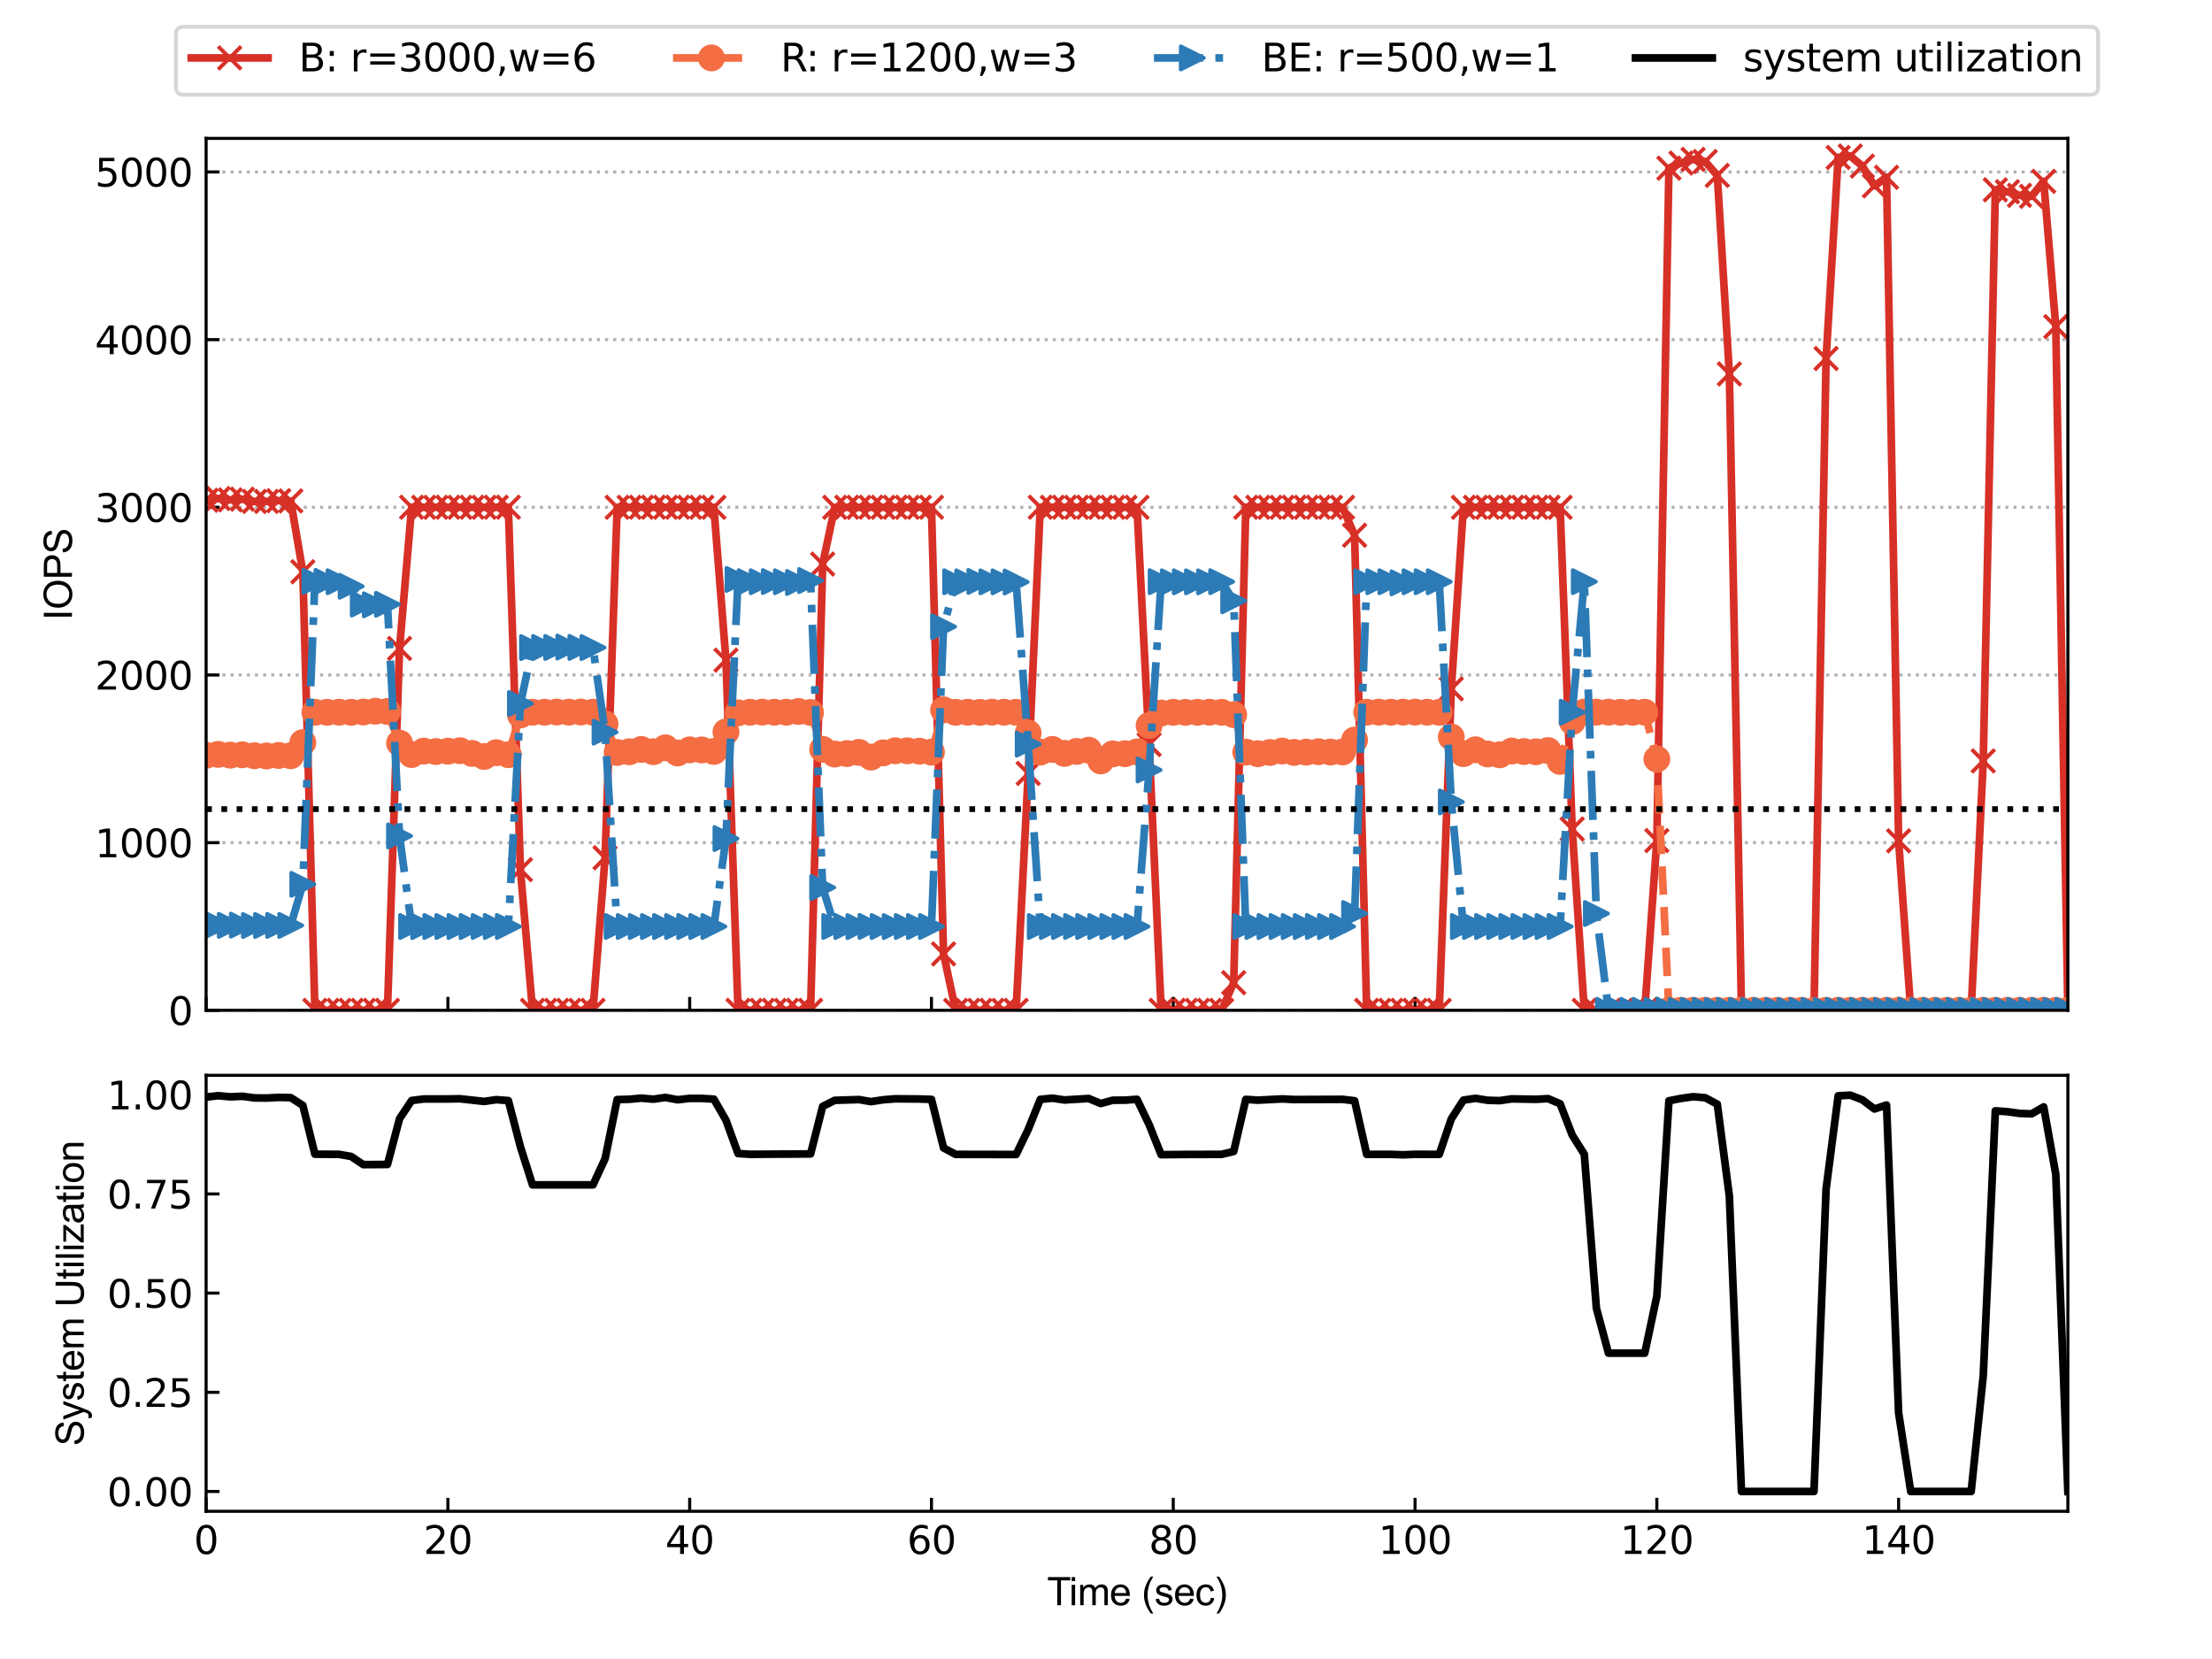 <?xml version="1.0" encoding="utf-8" standalone="no"?>
<!DOCTYPE svg PUBLIC "-//W3C//DTD SVG 1.1//EN"
  "http://www.w3.org/Graphics/SVG/1.1/DTD/svg11.dtd">
<svg height="432pt" version="1.1" viewBox="0 0 576 432" width="576pt" xmlns="http://www.w3.org/2000/svg" xmlns:xlink="http://www.w3.org/1999/xlink">
 <defs>
  <style type="text/css">*{stroke-linecap:butt;stroke-linejoin:round;}</style>
 </defs>
 <g id="figure_1">
  <g id="patch_1">
   <path d="M 0 432 
L 576 432 
L 576 0 
L 0 0 
z
" style="fill:#ffffff;"/>
  </g>
  <g id="axes_1">
   <g id="patch_2">
    <path d="M 53.67 263.093 
L 538.47 263.093 
L 538.47 36.04 
L 53.67 36.04 
z
" style="fill:#ffffff;"/>
   </g>
   <g id="matplotlib.axis_1">
    <g id="xtick_1">
     <g id="line2d_1">
      <defs>
       <path d="M 0 0 
L 0 -3.5 
" id="ma9f0cf7c30" style="stroke:#000000;stroke-width:0.8;"/>
      </defs>
      <g>
       <use style="stroke:#000000;stroke-width:0.8;" x="53.67" xlink:href="#ma9f0cf7c30" y="263.093"/>
      </g>
     </g>
    </g>
    <g id="xtick_2">
     <g id="line2d_2">
      <g>
       <use style="stroke:#000000;stroke-width:0.8;" x="116.631" xlink:href="#ma9f0cf7c30" y="263.093"/>
      </g>
     </g>
    </g>
    <g id="xtick_3">
     <g id="line2d_3">
      <g>
       <use style="stroke:#000000;stroke-width:0.8;" x="179.592" xlink:href="#ma9f0cf7c30" y="263.093"/>
      </g>
     </g>
    </g>
    <g id="xtick_4">
     <g id="line2d_4">
      <g>
       <use style="stroke:#000000;stroke-width:0.8;" x="242.553" xlink:href="#ma9f0cf7c30" y="263.093"/>
      </g>
     </g>
    </g>
    <g id="xtick_5">
     <g id="line2d_5">
      <g>
       <use style="stroke:#000000;stroke-width:0.8;" x="305.514" xlink:href="#ma9f0cf7c30" y="263.093"/>
      </g>
     </g>
    </g>
    <g id="xtick_6">
     <g id="line2d_6">
      <g>
       <use style="stroke:#000000;stroke-width:0.8;" x="368.475" xlink:href="#ma9f0cf7c30" y="263.093"/>
      </g>
     </g>
    </g>
    <g id="xtick_7">
     <g id="line2d_7">
      <g>
       <use style="stroke:#000000;stroke-width:0.8;" x="431.436" xlink:href="#ma9f0cf7c30" y="263.093"/>
      </g>
     </g>
    </g>
    <g id="xtick_8">
     <g id="line2d_8">
      <g>
       <use style="stroke:#000000;stroke-width:0.8;" x="494.397" xlink:href="#ma9f0cf7c30" y="263.093"/>
      </g>
     </g>
    </g>
   </g>
   <g id="matplotlib.axis_2">
    <g id="ytick_1">
     <g id="line2d_9">
      <path clip-path="url(#pdb07b0bf83)" d="M 53.67 263.093 
L 538.47 263.093 
" style="fill:none;stroke:#b2b2b2;stroke-dasharray:0.8,1.32;stroke-dashoffset:0;stroke-width:0.8;"/>
     </g>
     <g id="line2d_10">
      <defs>
       <path d="M 0 0 
L 3.5 0 
" id="m7c99b2791f" style="stroke:#000000;stroke-width:0.8;"/>
      </defs>
      <g>
       <use style="stroke:#000000;stroke-width:0.8;" x="53.67" xlink:href="#m7c99b2791f" y="263.093"/>
      </g>
     </g>
     <g id="text_1">
      <!-- 0 -->
      <g transform="translate(43.807 266.893)scale(0.1 -0.1)">
       <defs>
        <path d="M 2034 4250 
Q 1547 4250 1301 3770 
Q 1056 3291 1056 2328 
Q 1056 1369 1301 889 
Q 1547 409 2034 409 
Q 2525 409 2770 889 
Q 3016 1369 3016 2328 
Q 3016 3291 2770 3770 
Q 2525 4250 2034 4250 
z
M 2034 4750 
Q 2819 4750 3233 4129 
Q 3647 3509 3647 2328 
Q 3647 1150 3233 529 
Q 2819 -91 2034 -91 
Q 1250 -91 836 529 
Q 422 1150 422 2328 
Q 422 3509 836 4129 
Q 1250 4750 2034 4750 
z
" id="DejaVuSans-30" transform="scale(0.016)"/>
       </defs>
       <use xlink:href="#DejaVuSans-30"/>
      </g>
     </g>
    </g>
    <g id="ytick_2">
     <g id="line2d_11">
      <path clip-path="url(#pdb07b0bf83)" d="M 53.67 219.429 
L 538.47 219.429 
" style="fill:none;stroke:#b2b2b2;stroke-dasharray:0.8,1.32;stroke-dashoffset:0;stroke-width:0.8;"/>
     </g>
     <g id="line2d_12">
      <g>
       <use style="stroke:#000000;stroke-width:0.8;" x="53.67" xlink:href="#m7c99b2791f" y="219.429"/>
      </g>
     </g>
     <g id="text_2">
      <!-- 1000 -->
      <g transform="translate(24.72 223.228)scale(0.1 -0.1)">
       <defs>
        <path d="M 794 531 
L 1825 531 
L 1825 4091 
L 703 3866 
L 703 4441 
L 1819 4666 
L 2450 4666 
L 2450 531 
L 3481 531 
L 3481 0 
L 794 0 
L 794 531 
z
" id="DejaVuSans-31" transform="scale(0.016)"/>
       </defs>
       <use xlink:href="#DejaVuSans-31"/>
       <use x="63.623" xlink:href="#DejaVuSans-30"/>
       <use x="127.246" xlink:href="#DejaVuSans-30"/>
       <use x="190.869" xlink:href="#DejaVuSans-30"/>
      </g>
     </g>
    </g>
    <g id="ytick_3">
     <g id="line2d_13">
      <path clip-path="url(#pdb07b0bf83)" d="M 53.67 175.765 
L 538.47 175.765 
" style="fill:none;stroke:#b2b2b2;stroke-dasharray:0.8,1.32;stroke-dashoffset:0;stroke-width:0.8;"/>
     </g>
     <g id="line2d_14">
      <g>
       <use style="stroke:#000000;stroke-width:0.8;" x="53.67" xlink:href="#m7c99b2791f" y="175.765"/>
      </g>
     </g>
     <g id="text_3">
      <!-- 2000 -->
      <g transform="translate(24.72 179.564)scale(0.1 -0.1)">
       <defs>
        <path d="M 1228 531 
L 3431 531 
L 3431 0 
L 469 0 
L 469 531 
Q 828 903 1448 1529 
Q 2069 2156 2228 2338 
Q 2531 2678 2651 2914 
Q 2772 3150 2772 3378 
Q 2772 3750 2511 3984 
Q 2250 4219 1831 4219 
Q 1534 4219 1204 4116 
Q 875 4013 500 3803 
L 500 4441 
Q 881 4594 1212 4672 
Q 1544 4750 1819 4750 
Q 2544 4750 2975 4387 
Q 3406 4025 3406 3419 
Q 3406 3131 3298 2873 
Q 3191 2616 2906 2266 
Q 2828 2175 2409 1742 
Q 1991 1309 1228 531 
z
" id="DejaVuSans-32" transform="scale(0.016)"/>
       </defs>
       <use xlink:href="#DejaVuSans-32"/>
       <use x="63.623" xlink:href="#DejaVuSans-30"/>
       <use x="127.246" xlink:href="#DejaVuSans-30"/>
       <use x="190.869" xlink:href="#DejaVuSans-30"/>
      </g>
     </g>
    </g>
    <g id="ytick_4">
     <g id="line2d_15">
      <path clip-path="url(#pdb07b0bf83)" d="M 53.67 132.101 
L 538.47 132.101 
" style="fill:none;stroke:#b2b2b2;stroke-dasharray:0.8,1.32;stroke-dashoffset:0;stroke-width:0.8;"/>
     </g>
     <g id="line2d_16">
      <g>
       <use style="stroke:#000000;stroke-width:0.8;" x="53.67" xlink:href="#m7c99b2791f" y="132.101"/>
      </g>
     </g>
     <g id="text_4">
      <!-- 3000 -->
      <g transform="translate(24.72 135.9)scale(0.1 -0.1)">
       <defs>
        <path d="M 2597 2516 
Q 3050 2419 3304 2112 
Q 3559 1806 3559 1356 
Q 3559 666 3084 287 
Q 2609 -91 1734 -91 
Q 1441 -91 1130 -33 
Q 819 25 488 141 
L 488 750 
Q 750 597 1062 519 
Q 1375 441 1716 441 
Q 2309 441 2620 675 
Q 2931 909 2931 1356 
Q 2931 1769 2642 2001 
Q 2353 2234 1838 2234 
L 1294 2234 
L 1294 2753 
L 1863 2753 
Q 2328 2753 2575 2939 
Q 2822 3125 2822 3475 
Q 2822 3834 2567 4026 
Q 2313 4219 1838 4219 
Q 1578 4219 1281 4162 
Q 984 4106 628 3988 
L 628 4550 
Q 988 4650 1302 4700 
Q 1616 4750 1894 4750 
Q 2613 4750 3031 4423 
Q 3450 4097 3450 3541 
Q 3450 3153 3228 2886 
Q 3006 2619 2597 2516 
z
" id="DejaVuSans-33" transform="scale(0.016)"/>
       </defs>
       <use xlink:href="#DejaVuSans-33"/>
       <use x="63.623" xlink:href="#DejaVuSans-30"/>
       <use x="127.246" xlink:href="#DejaVuSans-30"/>
       <use x="190.869" xlink:href="#DejaVuSans-30"/>
      </g>
     </g>
    </g>
    <g id="ytick_5">
     <g id="line2d_17">
      <path clip-path="url(#pdb07b0bf83)" d="M 53.67 88.437 
L 538.47 88.437 
" style="fill:none;stroke:#b2b2b2;stroke-dasharray:0.8,1.32;stroke-dashoffset:0;stroke-width:0.8;"/>
     </g>
     <g id="line2d_18">
      <g>
       <use style="stroke:#000000;stroke-width:0.8;" x="53.67" xlink:href="#m7c99b2791f" y="88.437"/>
      </g>
     </g>
     <g id="text_5">
      <!-- 4000 -->
      <g transform="translate(24.72 92.236)scale(0.1 -0.1)">
       <defs>
        <path d="M 2419 4116 
L 825 1625 
L 2419 1625 
L 2419 4116 
z
M 2253 4666 
L 3047 4666 
L 3047 1625 
L 3713 1625 
L 3713 1100 
L 3047 1100 
L 3047 0 
L 2419 0 
L 2419 1100 
L 313 1100 
L 313 1709 
L 2253 4666 
z
" id="DejaVuSans-34" transform="scale(0.016)"/>
       </defs>
       <use xlink:href="#DejaVuSans-34"/>
       <use x="63.623" xlink:href="#DejaVuSans-30"/>
       <use x="127.246" xlink:href="#DejaVuSans-30"/>
       <use x="190.869" xlink:href="#DejaVuSans-30"/>
      </g>
     </g>
    </g>
    <g id="ytick_6">
     <g id="line2d_19">
      <path clip-path="url(#pdb07b0bf83)" d="M 53.67 44.773 
L 538.47 44.773 
" style="fill:none;stroke:#b2b2b2;stroke-dasharray:0.8,1.32;stroke-dashoffset:0;stroke-width:0.8;"/>
     </g>
     <g id="line2d_20">
      <g>
       <use style="stroke:#000000;stroke-width:0.8;" x="53.67" xlink:href="#m7c99b2791f" y="44.773"/>
      </g>
     </g>
     <g id="text_6">
      <!-- 5000 -->
      <g transform="translate(24.72 48.572)scale(0.1 -0.1)">
       <defs>
        <path d="M 691 4666 
L 3169 4666 
L 3169 4134 
L 1269 4134 
L 1269 2991 
Q 1406 3038 1543 3061 
Q 1681 3084 1819 3084 
Q 2600 3084 3056 2656 
Q 3513 2228 3513 1497 
Q 3513 744 3044 326 
Q 2575 -91 1722 -91 
Q 1428 -91 1123 -41 
Q 819 9 494 109 
L 494 744 
Q 775 591 1075 516 
Q 1375 441 1709 441 
Q 2250 441 2565 725 
Q 2881 1009 2881 1497 
Q 2881 1984 2565 2268 
Q 2250 2553 1709 2553 
Q 1456 2553 1204 2497 
Q 953 2441 691 2322 
L 691 4666 
z
" id="DejaVuSans-35" transform="scale(0.016)"/>
       </defs>
       <use xlink:href="#DejaVuSans-35"/>
       <use x="63.623" xlink:href="#DejaVuSans-30"/>
       <use x="127.246" xlink:href="#DejaVuSans-30"/>
       <use x="190.869" xlink:href="#DejaVuSans-30"/>
      </g>
     </g>
    </g>
    <g id="text_7">
     <!-- IOPS -->
     <g transform="translate(18.733 161.515)rotate(-90)scale(0.1 -0.1)">
      <defs>
       <path d="M 597 0 
L 597 4581 
L 1203 4581 
L 1203 0 
L 597 0 
z
" id="ArialMT-49" transform="scale(0.016)"/>
       <path d="M 309 2231 
Q 309 3372 921 4017 
Q 1534 4663 2503 4663 
Q 3138 4663 3647 4359 
Q 4156 4056 4423 3514 
Q 4691 2972 4691 2284 
Q 4691 1588 4409 1038 
Q 4128 488 3612 205 
Q 3097 -78 2500 -78 
Q 1853 -78 1343 234 
Q 834 547 571 1087 
Q 309 1628 309 2231 
z
M 934 2222 
Q 934 1394 1379 917 
Q 1825 441 2497 441 
Q 3181 441 3623 922 
Q 4066 1403 4066 2288 
Q 4066 2847 3877 3264 
Q 3688 3681 3323 3911 
Q 2959 4141 2506 4141 
Q 1863 4141 1398 3698 
Q 934 3256 934 2222 
z
" id="ArialMT-4f" transform="scale(0.016)"/>
       <path d="M 494 0 
L 494 4581 
L 2222 4581 
Q 2678 4581 2919 4538 
Q 3256 4481 3484 4323 
Q 3713 4166 3852 3881 
Q 3991 3597 3991 3256 
Q 3991 2672 3619 2267 
Q 3247 1863 2275 1863 
L 1100 1863 
L 1100 0 
L 494 0 
z
M 1100 2403 
L 2284 2403 
Q 2872 2403 3119 2622 
Q 3366 2841 3366 3238 
Q 3366 3525 3220 3729 
Q 3075 3934 2838 4000 
Q 2684 4041 2272 4041 
L 1100 4041 
L 1100 2403 
z
" id="ArialMT-50" transform="scale(0.016)"/>
       <path d="M 288 1472 
L 859 1522 
Q 900 1178 1048 958 
Q 1197 738 1509 602 
Q 1822 466 2213 466 
Q 2559 466 2825 569 
Q 3091 672 3220 851 
Q 3350 1031 3350 1244 
Q 3350 1459 3225 1620 
Q 3100 1781 2813 1891 
Q 2628 1963 1997 2114 
Q 1366 2266 1113 2400 
Q 784 2572 623 2826 
Q 463 3081 463 3397 
Q 463 3744 659 4045 
Q 856 4347 1234 4503 
Q 1613 4659 2075 4659 
Q 2584 4659 2973 4495 
Q 3363 4331 3572 4012 
Q 3781 3694 3797 3291 
L 3216 3247 
Q 3169 3681 2898 3903 
Q 2628 4125 2100 4125 
Q 1550 4125 1298 3923 
Q 1047 3722 1047 3438 
Q 1047 3191 1225 3031 
Q 1400 2872 2139 2705 
Q 2878 2538 3153 2413 
Q 3553 2228 3743 1945 
Q 3934 1663 3934 1294 
Q 3934 928 3725 604 
Q 3516 281 3123 101 
Q 2731 -78 2241 -78 
Q 1619 -78 1198 103 
Q 778 284 539 648 
Q 300 1013 288 1472 
z
" id="ArialMT-53" transform="scale(0.016)"/>
      </defs>
      <use xlink:href="#ArialMT-49"/>
      <use x="27.783" xlink:href="#ArialMT-4f"/>
      <use x="105.566" xlink:href="#ArialMT-50"/>
      <use x="172.266" xlink:href="#ArialMT-53"/>
     </g>
    </g>
   </g>
   <g id="line2d_21">
    <path clip-path="url(#pdb07b0bf83)" d="M 53.67 130.267 
L 56.818 129.809 
L 59.966 130.158 
L 63.114 129.983 
L 66.262 130.573 
L 69.41 130.573 
L 72.558 130.376 
L 75.706 130.442 
L 78.854 148.89 
L 82.002 263.093 
L 100.891 263.093 
L 104.039 168.844 
L 107.187 132.079 
L 126.075 132.101 
L 132.371 132.079 
L 135.519 226.459 
L 138.667 263.093 
L 154.408 263.093 
L 157.556 223.359 
L 160.704 132.101 
L 185.888 132.101 
L 189.036 171.901 
L 192.184 263.093 
L 211.073 263.093 
L 214.221 146.881 
L 217.369 132.101 
L 233.109 132.079 
L 242.553 132.079 
L 245.701 248.4 
L 248.849 263.093 
L 264.589 263.093 
L 267.738 201.396 
L 270.886 132.079 
L 289.774 132.101 
L 296.07 132.101 
L 299.218 193.864 
L 302.366 263.093 
L 318.106 263.093 
L 321.254 255.889 
L 324.402 132.079 
L 340.143 132.101 
L 349.587 132.101 
L 352.735 139.371 
L 355.883 263.093 
L 374.771 263.093 
L 377.919 179.389 
L 381.067 132.101 
L 406.252 132.101 
L 409.4 215.871 
L 412.548 263.093 
L 428.288 263.093 
L 431.436 218.883 
L 434.584 43.79 
L 437.732 42.459 
L 440.88 41.498 
L 444.028 42.066 
L 447.176 45.668 
L 450.325 97.366 
L 453.473 263.093 
L 472.361 263.093 
L 475.509 93.349 
L 478.657 40.996 
L 481.805 40.625 
L 484.953 43.245 
L 488.101 48.397 
L 491.249 46.17 
L 494.397 218.949 
L 497.545 263.093 
L 513.286 263.093 
L 516.434 198.143 
L 519.582 49.423 
L 522.73 49.925 
L 525.878 50.864 
L 529.026 51.126 
L 532.174 47.218 
L 535.322 85.053 
L 538.47 263.093 
L 538.47 263.093 
" style="fill:none;stroke:#d73027;stroke-linecap:square;stroke-width:2;"/>
    <defs>
     <path d="M -3 3 
L 3 -3 
M -3 -3 
L 3 3 
" id="me98a543579" style="stroke:#d73027;"/>
    </defs>
    <g clip-path="url(#pdb07b0bf83)">
     <use style="fill:#d73027;stroke:#d73027;" x="53.67" xlink:href="#me98a543579" y="130.267"/>
     <use style="fill:#d73027;stroke:#d73027;" x="56.818" xlink:href="#me98a543579" y="129.809"/>
     <use style="fill:#d73027;stroke:#d73027;" x="59.966" xlink:href="#me98a543579" y="130.158"/>
     <use style="fill:#d73027;stroke:#d73027;" x="63.114" xlink:href="#me98a543579" y="129.983"/>
     <use style="fill:#d73027;stroke:#d73027;" x="66.262" xlink:href="#me98a543579" y="130.573"/>
     <use style="fill:#d73027;stroke:#d73027;" x="69.41" xlink:href="#me98a543579" y="130.573"/>
     <use style="fill:#d73027;stroke:#d73027;" x="72.558" xlink:href="#me98a543579" y="130.376"/>
     <use style="fill:#d73027;stroke:#d73027;" x="75.706" xlink:href="#me98a543579" y="130.442"/>
     <use style="fill:#d73027;stroke:#d73027;" x="78.854" xlink:href="#me98a543579" y="148.89"/>
     <use style="fill:#d73027;stroke:#d73027;" x="82.002" xlink:href="#me98a543579" y="263.093"/>
     <use style="fill:#d73027;stroke:#d73027;" x="85.151" xlink:href="#me98a543579" y="263.093"/>
     <use style="fill:#d73027;stroke:#d73027;" x="88.299" xlink:href="#me98a543579" y="263.093"/>
     <use style="fill:#d73027;stroke:#d73027;" x="91.447" xlink:href="#me98a543579" y="263.093"/>
     <use style="fill:#d73027;stroke:#d73027;" x="94.595" xlink:href="#me98a543579" y="263.093"/>
     <use style="fill:#d73027;stroke:#d73027;" x="97.743" xlink:href="#me98a543579" y="263.093"/>
     <use style="fill:#d73027;stroke:#d73027;" x="100.891" xlink:href="#me98a543579" y="263.093"/>
     <use style="fill:#d73027;stroke:#d73027;" x="104.039" xlink:href="#me98a543579" y="168.844"/>
     <use style="fill:#d73027;stroke:#d73027;" x="107.187" xlink:href="#me98a543579" y="132.079"/>
     <use style="fill:#d73027;stroke:#d73027;" x="110.335" xlink:href="#me98a543579" y="132.101"/>
     <use style="fill:#d73027;stroke:#d73027;" x="113.483" xlink:href="#me98a543579" y="132.101"/>
     <use style="fill:#d73027;stroke:#d73027;" x="116.631" xlink:href="#me98a543579" y="132.079"/>
     <use style="fill:#d73027;stroke:#d73027;" x="119.779" xlink:href="#me98a543579" y="132.101"/>
     <use style="fill:#d73027;stroke:#d73027;" x="122.927" xlink:href="#me98a543579" y="132.079"/>
     <use style="fill:#d73027;stroke:#d73027;" x="126.075" xlink:href="#me98a543579" y="132.101"/>
     <use style="fill:#d73027;stroke:#d73027;" x="129.223" xlink:href="#me98a543579" y="132.079"/>
     <use style="fill:#d73027;stroke:#d73027;" x="132.371" xlink:href="#me98a543579" y="132.079"/>
     <use style="fill:#d73027;stroke:#d73027;" x="135.519" xlink:href="#me98a543579" y="226.459"/>
     <use style="fill:#d73027;stroke:#d73027;" x="138.667" xlink:href="#me98a543579" y="263.093"/>
     <use style="fill:#d73027;stroke:#d73027;" x="141.815" xlink:href="#me98a543579" y="263.093"/>
     <use style="fill:#d73027;stroke:#d73027;" x="144.964" xlink:href="#me98a543579" y="263.093"/>
     <use style="fill:#d73027;stroke:#d73027;" x="148.112" xlink:href="#me98a543579" y="263.093"/>
     <use style="fill:#d73027;stroke:#d73027;" x="151.26" xlink:href="#me98a543579" y="263.093"/>
     <use style="fill:#d73027;stroke:#d73027;" x="154.408" xlink:href="#me98a543579" y="263.093"/>
     <use style="fill:#d73027;stroke:#d73027;" x="157.556" xlink:href="#me98a543579" y="223.359"/>
     <use style="fill:#d73027;stroke:#d73027;" x="160.704" xlink:href="#me98a543579" y="132.101"/>
     <use style="fill:#d73027;stroke:#d73027;" x="163.852" xlink:href="#me98a543579" y="132.101"/>
     <use style="fill:#d73027;stroke:#d73027;" x="167" xlink:href="#me98a543579" y="132.079"/>
     <use style="fill:#d73027;stroke:#d73027;" x="170.148" xlink:href="#me98a543579" y="132.079"/>
     <use style="fill:#d73027;stroke:#d73027;" x="173.296" xlink:href="#me98a543579" y="132.101"/>
     <use style="fill:#d73027;stroke:#d73027;" x="176.444" xlink:href="#me98a543579" y="132.079"/>
     <use style="fill:#d73027;stroke:#d73027;" x="179.592" xlink:href="#me98a543579" y="132.101"/>
     <use style="fill:#d73027;stroke:#d73027;" x="182.74" xlink:href="#me98a543579" y="132.101"/>
     <use style="fill:#d73027;stroke:#d73027;" x="185.888" xlink:href="#me98a543579" y="132.101"/>
     <use style="fill:#d73027;stroke:#d73027;" x="189.036" xlink:href="#me98a543579" y="171.901"/>
     <use style="fill:#d73027;stroke:#d73027;" x="192.184" xlink:href="#me98a543579" y="263.093"/>
     <use style="fill:#d73027;stroke:#d73027;" x="195.332" xlink:href="#me98a543579" y="263.093"/>
     <use style="fill:#d73027;stroke:#d73027;" x="198.48" xlink:href="#me98a543579" y="263.093"/>
     <use style="fill:#d73027;stroke:#d73027;" x="201.628" xlink:href="#me98a543579" y="263.093"/>
     <use style="fill:#d73027;stroke:#d73027;" x="204.776" xlink:href="#me98a543579" y="263.093"/>
     <use style="fill:#d73027;stroke:#d73027;" x="207.925" xlink:href="#me98a543579" y="263.093"/>
     <use style="fill:#d73027;stroke:#d73027;" x="211.073" xlink:href="#me98a543579" y="263.093"/>
     <use style="fill:#d73027;stroke:#d73027;" x="214.221" xlink:href="#me98a543579" y="146.881"/>
     <use style="fill:#d73027;stroke:#d73027;" x="217.369" xlink:href="#me98a543579" y="132.101"/>
     <use style="fill:#d73027;stroke:#d73027;" x="220.517" xlink:href="#me98a543579" y="132.079"/>
     <use style="fill:#d73027;stroke:#d73027;" x="223.665" xlink:href="#me98a543579" y="132.101"/>
     <use style="fill:#d73027;stroke:#d73027;" x="226.813" xlink:href="#me98a543579" y="132.079"/>
     <use style="fill:#d73027;stroke:#d73027;" x="229.961" xlink:href="#me98a543579" y="132.101"/>
     <use style="fill:#d73027;stroke:#d73027;" x="233.109" xlink:href="#me98a543579" y="132.079"/>
     <use style="fill:#d73027;stroke:#d73027;" x="236.257" xlink:href="#me98a543579" y="132.101"/>
     <use style="fill:#d73027;stroke:#d73027;" x="239.405" xlink:href="#me98a543579" y="132.101"/>
     <use style="fill:#d73027;stroke:#d73027;" x="242.553" xlink:href="#me98a543579" y="132.079"/>
     <use style="fill:#d73027;stroke:#d73027;" x="245.701" xlink:href="#me98a543579" y="248.4"/>
     <use style="fill:#d73027;stroke:#d73027;" x="248.849" xlink:href="#me98a543579" y="263.093"/>
     <use style="fill:#d73027;stroke:#d73027;" x="251.997" xlink:href="#me98a543579" y="263.093"/>
     <use style="fill:#d73027;stroke:#d73027;" x="255.145" xlink:href="#me98a543579" y="263.093"/>
     <use style="fill:#d73027;stroke:#d73027;" x="258.293" xlink:href="#me98a543579" y="263.093"/>
     <use style="fill:#d73027;stroke:#d73027;" x="261.441" xlink:href="#me98a543579" y="263.093"/>
     <use style="fill:#d73027;stroke:#d73027;" x="264.589" xlink:href="#me98a543579" y="263.093"/>
     <use style="fill:#d73027;stroke:#d73027;" x="267.738" xlink:href="#me98a543579" y="201.396"/>
     <use style="fill:#d73027;stroke:#d73027;" x="270.886" xlink:href="#me98a543579" y="132.079"/>
     <use style="fill:#d73027;stroke:#d73027;" x="274.034" xlink:href="#me98a543579" y="132.101"/>
     <use style="fill:#d73027;stroke:#d73027;" x="277.182" xlink:href="#me98a543579" y="132.079"/>
     <use style="fill:#d73027;stroke:#d73027;" x="280.33" xlink:href="#me98a543579" y="132.101"/>
     <use style="fill:#d73027;stroke:#d73027;" x="283.478" xlink:href="#me98a543579" y="132.079"/>
     <use style="fill:#d73027;stroke:#d73027;" x="286.626" xlink:href="#me98a543579" y="132.101"/>
     <use style="fill:#d73027;stroke:#d73027;" x="289.774" xlink:href="#me98a543579" y="132.101"/>
     <use style="fill:#d73027;stroke:#d73027;" x="292.922" xlink:href="#me98a543579" y="132.101"/>
     <use style="fill:#d73027;stroke:#d73027;" x="296.07" xlink:href="#me98a543579" y="132.101"/>
     <use style="fill:#d73027;stroke:#d73027;" x="299.218" xlink:href="#me98a543579" y="193.864"/>
     <use style="fill:#d73027;stroke:#d73027;" x="302.366" xlink:href="#me98a543579" y="263.093"/>
     <use style="fill:#d73027;stroke:#d73027;" x="305.514" xlink:href="#me98a543579" y="263.093"/>
     <use style="fill:#d73027;stroke:#d73027;" x="308.662" xlink:href="#me98a543579" y="263.093"/>
     <use style="fill:#d73027;stroke:#d73027;" x="311.81" xlink:href="#me98a543579" y="263.093"/>
     <use style="fill:#d73027;stroke:#d73027;" x="314.958" xlink:href="#me98a543579" y="263.093"/>
     <use style="fill:#d73027;stroke:#d73027;" x="318.106" xlink:href="#me98a543579" y="263.093"/>
     <use style="fill:#d73027;stroke:#d73027;" x="321.254" xlink:href="#me98a543579" y="255.889"/>
     <use style="fill:#d73027;stroke:#d73027;" x="324.402" xlink:href="#me98a543579" y="132.079"/>
     <use style="fill:#d73027;stroke:#d73027;" x="327.551" xlink:href="#me98a543579" y="132.101"/>
     <use style="fill:#d73027;stroke:#d73027;" x="330.699" xlink:href="#me98a543579" y="132.101"/>
     <use style="fill:#d73027;stroke:#d73027;" x="333.847" xlink:href="#me98a543579" y="132.101"/>
     <use style="fill:#d73027;stroke:#d73027;" x="336.995" xlink:href="#me98a543579" y="132.079"/>
     <use style="fill:#d73027;stroke:#d73027;" x="340.143" xlink:href="#me98a543579" y="132.101"/>
     <use style="fill:#d73027;stroke:#d73027;" x="343.291" xlink:href="#me98a543579" y="132.079"/>
     <use style="fill:#d73027;stroke:#d73027;" x="346.439" xlink:href="#me98a543579" y="132.101"/>
     <use style="fill:#d73027;stroke:#d73027;" x="349.587" xlink:href="#me98a543579" y="132.101"/>
     <use style="fill:#d73027;stroke:#d73027;" x="352.735" xlink:href="#me98a543579" y="139.371"/>
     <use style="fill:#d73027;stroke:#d73027;" x="355.883" xlink:href="#me98a543579" y="263.093"/>
     <use style="fill:#d73027;stroke:#d73027;" x="359.031" xlink:href="#me98a543579" y="263.093"/>
     <use style="fill:#d73027;stroke:#d73027;" x="362.179" xlink:href="#me98a543579" y="263.093"/>
     <use style="fill:#d73027;stroke:#d73027;" x="365.327" xlink:href="#me98a543579" y="263.093"/>
     <use style="fill:#d73027;stroke:#d73027;" x="368.475" xlink:href="#me98a543579" y="263.093"/>
     <use style="fill:#d73027;stroke:#d73027;" x="371.623" xlink:href="#me98a543579" y="263.093"/>
     <use style="fill:#d73027;stroke:#d73027;" x="374.771" xlink:href="#me98a543579" y="263.093"/>
     <use style="fill:#d73027;stroke:#d73027;" x="377.919" xlink:href="#me98a543579" y="179.389"/>
     <use style="fill:#d73027;stroke:#d73027;" x="381.067" xlink:href="#me98a543579" y="132.101"/>
     <use style="fill:#d73027;stroke:#d73027;" x="384.215" xlink:href="#me98a543579" y="132.101"/>
     <use style="fill:#d73027;stroke:#d73027;" x="387.364" xlink:href="#me98a543579" y="132.101"/>
     <use style="fill:#d73027;stroke:#d73027;" x="390.512" xlink:href="#me98a543579" y="132.079"/>
     <use style="fill:#d73027;stroke:#d73027;" x="393.66" xlink:href="#me98a543579" y="132.079"/>
     <use style="fill:#d73027;stroke:#d73027;" x="396.808" xlink:href="#me98a543579" y="132.101"/>
     <use style="fill:#d73027;stroke:#d73027;" x="399.956" xlink:href="#me98a543579" y="132.101"/>
     <use style="fill:#d73027;stroke:#d73027;" x="403.104" xlink:href="#me98a543579" y="132.079"/>
     <use style="fill:#d73027;stroke:#d73027;" x="406.252" xlink:href="#me98a543579" y="132.101"/>
     <use style="fill:#d73027;stroke:#d73027;" x="409.4" xlink:href="#me98a543579" y="215.871"/>
     <use style="fill:#d73027;stroke:#d73027;" x="412.548" xlink:href="#me98a543579" y="263.093"/>
     <use style="fill:#d73027;stroke:#d73027;" x="415.696" xlink:href="#me98a543579" y="263.093"/>
     <use style="fill:#d73027;stroke:#d73027;" x="418.844" xlink:href="#me98a543579" y="263.093"/>
     <use style="fill:#d73027;stroke:#d73027;" x="421.992" xlink:href="#me98a543579" y="263.093"/>
     <use style="fill:#d73027;stroke:#d73027;" x="425.14" xlink:href="#me98a543579" y="263.093"/>
     <use style="fill:#d73027;stroke:#d73027;" x="428.288" xlink:href="#me98a543579" y="263.093"/>
     <use style="fill:#d73027;stroke:#d73027;" x="431.436" xlink:href="#me98a543579" y="218.883"/>
     <use style="fill:#d73027;stroke:#d73027;" x="434.584" xlink:href="#me98a543579" y="43.79"/>
     <use style="fill:#d73027;stroke:#d73027;" x="437.732" xlink:href="#me98a543579" y="42.459"/>
     <use style="fill:#d73027;stroke:#d73027;" x="440.88" xlink:href="#me98a543579" y="41.498"/>
     <use style="fill:#d73027;stroke:#d73027;" x="444.028" xlink:href="#me98a543579" y="42.066"/>
     <use style="fill:#d73027;stroke:#d73027;" x="447.176" xlink:href="#me98a543579" y="45.668"/>
     <use style="fill:#d73027;stroke:#d73027;" x="450.325" xlink:href="#me98a543579" y="97.366"/>
     <use style="fill:#d73027;stroke:#d73027;" x="453.473" xlink:href="#me98a543579" y="263.093"/>
     <use style="fill:#d73027;stroke:#d73027;" x="456.621" xlink:href="#me98a543579" y="263.093"/>
     <use style="fill:#d73027;stroke:#d73027;" x="459.769" xlink:href="#me98a543579" y="263.093"/>
     <use style="fill:#d73027;stroke:#d73027;" x="462.917" xlink:href="#me98a543579" y="263.093"/>
     <use style="fill:#d73027;stroke:#d73027;" x="466.065" xlink:href="#me98a543579" y="263.093"/>
     <use style="fill:#d73027;stroke:#d73027;" x="469.213" xlink:href="#me98a543579" y="263.093"/>
     <use style="fill:#d73027;stroke:#d73027;" x="472.361" xlink:href="#me98a543579" y="263.093"/>
     <use style="fill:#d73027;stroke:#d73027;" x="475.509" xlink:href="#me98a543579" y="93.349"/>
     <use style="fill:#d73027;stroke:#d73027;" x="478.657" xlink:href="#me98a543579" y="40.996"/>
     <use style="fill:#d73027;stroke:#d73027;" x="481.805" xlink:href="#me98a543579" y="40.625"/>
     <use style="fill:#d73027;stroke:#d73027;" x="484.953" xlink:href="#me98a543579" y="43.245"/>
     <use style="fill:#d73027;stroke:#d73027;" x="488.101" xlink:href="#me98a543579" y="48.397"/>
     <use style="fill:#d73027;stroke:#d73027;" x="491.249" xlink:href="#me98a543579" y="46.17"/>
     <use style="fill:#d73027;stroke:#d73027;" x="494.397" xlink:href="#me98a543579" y="218.949"/>
     <use style="fill:#d73027;stroke:#d73027;" x="497.545" xlink:href="#me98a543579" y="263.093"/>
     <use style="fill:#d73027;stroke:#d73027;" x="500.693" xlink:href="#me98a543579" y="263.093"/>
     <use style="fill:#d73027;stroke:#d73027;" x="503.841" xlink:href="#me98a543579" y="263.093"/>
     <use style="fill:#d73027;stroke:#d73027;" x="506.989" xlink:href="#me98a543579" y="263.093"/>
     <use style="fill:#d73027;stroke:#d73027;" x="510.138" xlink:href="#me98a543579" y="263.093"/>
     <use style="fill:#d73027;stroke:#d73027;" x="513.286" xlink:href="#me98a543579" y="263.093"/>
     <use style="fill:#d73027;stroke:#d73027;" x="516.434" xlink:href="#me98a543579" y="198.143"/>
     <use style="fill:#d73027;stroke:#d73027;" x="519.582" xlink:href="#me98a543579" y="49.423"/>
     <use style="fill:#d73027;stroke:#d73027;" x="522.73" xlink:href="#me98a543579" y="49.925"/>
     <use style="fill:#d73027;stroke:#d73027;" x="525.878" xlink:href="#me98a543579" y="50.864"/>
     <use style="fill:#d73027;stroke:#d73027;" x="529.026" xlink:href="#me98a543579" y="51.126"/>
     <use style="fill:#d73027;stroke:#d73027;" x="532.174" xlink:href="#me98a543579" y="47.218"/>
     <use style="fill:#d73027;stroke:#d73027;" x="535.322" xlink:href="#me98a543579" y="85.053"/>
     <use style="fill:#d73027;stroke:#d73027;" x="538.47" xlink:href="#me98a543579" y="263.093"/>
    </g>
   </g>
   <g id="line2d_22">
    <path clip-path="url(#pdb07b0bf83)" d="M 53.67 196.68 
L 56.818 196.44 
L 59.966 196.637 
L 63.114 196.549 
L 66.262 196.789 
L 69.41 196.855 
L 72.558 196.724 
L 75.706 196.789 
L 78.854 193.362 
L 82.002 185.48 
L 94.595 185.415 
L 97.743 185.197 
L 100.891 185.262 
L 104.039 193.515 
L 107.187 196.484 
L 110.335 195.589 
L 113.483 195.698 
L 119.779 195.479 
L 126.075 196.986 
L 129.223 196.003 
L 132.371 196.527 
L 135.519 186.179 
L 138.667 185.459 
L 154.408 185.459 
L 157.556 188.515 
L 160.704 195.938 
L 163.852 195.763 
L 167 195.152 
L 170.148 195.741 
L 173.296 194.737 
L 176.444 196.069 
L 179.592 195.261 
L 182.74 195.283 
L 185.888 195.676 
L 192.184 185.611 
L 195.332 185.459 
L 207.925 185.262 
L 211.073 185.524 
L 214.221 195.13 
L 217.369 196.353 
L 220.517 196.222 
L 223.665 195.916 
L 226.813 197.139 
L 229.961 196.047 
L 233.109 195.501 
L 239.405 195.61 
L 242.553 195.851 
L 245.701 184.847 
L 248.849 185.48 
L 264.589 185.48 
L 267.738 190.895 
L 270.886 195.851 
L 274.034 195.152 
L 277.182 196.178 
L 280.33 195.676 
L 283.478 195.348 
L 286.626 198.143 
L 289.774 196.309 
L 292.922 196.265 
L 296.07 195.785 
L 299.218 188.93 
L 302.366 185.677 
L 305.514 185.48 
L 318.106 185.48 
L 321.254 186.092 
L 324.402 195.851 
L 327.551 196.265 
L 333.847 195.567 
L 336.995 195.938 
L 343.291 195.741 
L 349.587 195.807 
L 352.735 192.707 
L 355.883 185.459 
L 371.623 185.459 
L 374.771 185.48 
L 377.919 191.921 
L 381.067 196.244 
L 384.215 195.239 
L 387.364 196.331 
L 390.512 196.549 
L 393.66 195.567 
L 399.956 195.763 
L 403.104 195.436 
L 406.252 198.274 
L 409.4 187.904 
L 412.548 185.437 
L 428.288 185.459 
L 431.436 197.641 
L 434.584 263.093 
L 538.47 263.093 
L 538.47 263.093 
" style="fill:none;stroke:#f46d43;stroke-dasharray:7.4,3.2;stroke-dashoffset:0;stroke-width:2;"/>
    <defs>
     <path d="M 0 3 
C 0.796 3 1.559 2.684 2.121 2.121 
C 2.684 1.559 3 0.796 3 0 
C 3 -0.796 2.684 -1.559 2.121 -2.121 
C 1.559 -2.684 0.796 -3 0 -3 
C -0.796 -3 -1.559 -2.684 -2.121 -2.121 
C -2.684 -1.559 -3 -0.796 -3 0 
C -3 0.796 -2.684 1.559 -2.121 2.121 
C -1.559 2.684 -0.796 3 0 3 
z
" id="m444eec257b" style="stroke:#f46d43;"/>
    </defs>
    <g clip-path="url(#pdb07b0bf83)">
     <use style="fill:#f46d43;stroke:#f46d43;" x="53.67" xlink:href="#m444eec257b" y="196.68"/>
     <use style="fill:#f46d43;stroke:#f46d43;" x="56.818" xlink:href="#m444eec257b" y="196.44"/>
     <use style="fill:#f46d43;stroke:#f46d43;" x="59.966" xlink:href="#m444eec257b" y="196.637"/>
     <use style="fill:#f46d43;stroke:#f46d43;" x="63.114" xlink:href="#m444eec257b" y="196.549"/>
     <use style="fill:#f46d43;stroke:#f46d43;" x="66.262" xlink:href="#m444eec257b" y="196.789"/>
     <use style="fill:#f46d43;stroke:#f46d43;" x="69.41" xlink:href="#m444eec257b" y="196.855"/>
     <use style="fill:#f46d43;stroke:#f46d43;" x="72.558" xlink:href="#m444eec257b" y="196.724"/>
     <use style="fill:#f46d43;stroke:#f46d43;" x="75.706" xlink:href="#m444eec257b" y="196.789"/>
     <use style="fill:#f46d43;stroke:#f46d43;" x="78.854" xlink:href="#m444eec257b" y="193.362"/>
     <use style="fill:#f46d43;stroke:#f46d43;" x="82.002" xlink:href="#m444eec257b" y="185.48"/>
     <use style="fill:#f46d43;stroke:#f46d43;" x="85.151" xlink:href="#m444eec257b" y="185.48"/>
     <use style="fill:#f46d43;stroke:#f46d43;" x="88.299" xlink:href="#m444eec257b" y="185.459"/>
     <use style="fill:#f46d43;stroke:#f46d43;" x="91.447" xlink:href="#m444eec257b" y="185.48"/>
     <use style="fill:#f46d43;stroke:#f46d43;" x="94.595" xlink:href="#m444eec257b" y="185.415"/>
     <use style="fill:#f46d43;stroke:#f46d43;" x="97.743" xlink:href="#m444eec257b" y="185.197"/>
     <use style="fill:#f46d43;stroke:#f46d43;" x="100.891" xlink:href="#m444eec257b" y="185.262"/>
     <use style="fill:#f46d43;stroke:#f46d43;" x="104.039" xlink:href="#m444eec257b" y="193.515"/>
     <use style="fill:#f46d43;stroke:#f46d43;" x="107.187" xlink:href="#m444eec257b" y="196.484"/>
     <use style="fill:#f46d43;stroke:#f46d43;" x="110.335" xlink:href="#m444eec257b" y="195.589"/>
     <use style="fill:#f46d43;stroke:#f46d43;" x="113.483" xlink:href="#m444eec257b" y="195.698"/>
     <use style="fill:#f46d43;stroke:#f46d43;" x="116.631" xlink:href="#m444eec257b" y="195.61"/>
     <use style="fill:#f46d43;stroke:#f46d43;" x="119.779" xlink:href="#m444eec257b" y="195.479"/>
     <use style="fill:#f46d43;stroke:#f46d43;" x="122.927" xlink:href="#m444eec257b" y="196.2"/>
     <use style="fill:#f46d43;stroke:#f46d43;" x="126.075" xlink:href="#m444eec257b" y="196.986"/>
     <use style="fill:#f46d43;stroke:#f46d43;" x="129.223" xlink:href="#m444eec257b" y="196.003"/>
     <use style="fill:#f46d43;stroke:#f46d43;" x="132.371" xlink:href="#m444eec257b" y="196.527"/>
     <use style="fill:#f46d43;stroke:#f46d43;" x="135.519" xlink:href="#m444eec257b" y="186.179"/>
     <use style="fill:#f46d43;stroke:#f46d43;" x="138.667" xlink:href="#m444eec257b" y="185.459"/>
     <use style="fill:#f46d43;stroke:#f46d43;" x="141.815" xlink:href="#m444eec257b" y="185.459"/>
     <use style="fill:#f46d43;stroke:#f46d43;" x="144.964" xlink:href="#m444eec257b" y="185.415"/>
     <use style="fill:#f46d43;stroke:#f46d43;" x="148.112" xlink:href="#m444eec257b" y="185.437"/>
     <use style="fill:#f46d43;stroke:#f46d43;" x="151.26" xlink:href="#m444eec257b" y="185.415"/>
     <use style="fill:#f46d43;stroke:#f46d43;" x="154.408" xlink:href="#m444eec257b" y="185.459"/>
     <use style="fill:#f46d43;stroke:#f46d43;" x="157.556" xlink:href="#m444eec257b" y="188.515"/>
     <use style="fill:#f46d43;stroke:#f46d43;" x="160.704" xlink:href="#m444eec257b" y="195.938"/>
     <use style="fill:#f46d43;stroke:#f46d43;" x="163.852" xlink:href="#m444eec257b" y="195.763"/>
     <use style="fill:#f46d43;stroke:#f46d43;" x="167" xlink:href="#m444eec257b" y="195.152"/>
     <use style="fill:#f46d43;stroke:#f46d43;" x="170.148" xlink:href="#m444eec257b" y="195.741"/>
     <use style="fill:#f46d43;stroke:#f46d43;" x="173.296" xlink:href="#m444eec257b" y="194.737"/>
     <use style="fill:#f46d43;stroke:#f46d43;" x="176.444" xlink:href="#m444eec257b" y="196.069"/>
     <use style="fill:#f46d43;stroke:#f46d43;" x="179.592" xlink:href="#m444eec257b" y="195.261"/>
     <use style="fill:#f46d43;stroke:#f46d43;" x="182.74" xlink:href="#m444eec257b" y="195.283"/>
     <use style="fill:#f46d43;stroke:#f46d43;" x="185.888" xlink:href="#m444eec257b" y="195.676"/>
     <use style="fill:#f46d43;stroke:#f46d43;" x="189.036" xlink:href="#m444eec257b" y="190.589"/>
     <use style="fill:#f46d43;stroke:#f46d43;" x="192.184" xlink:href="#m444eec257b" y="185.611"/>
     <use style="fill:#f46d43;stroke:#f46d43;" x="195.332" xlink:href="#m444eec257b" y="185.459"/>
     <use style="fill:#f46d43;stroke:#f46d43;" x="198.48" xlink:href="#m444eec257b" y="185.437"/>
     <use style="fill:#f46d43;stroke:#f46d43;" x="201.628" xlink:href="#m444eec257b" y="185.459"/>
     <use style="fill:#f46d43;stroke:#f46d43;" x="204.776" xlink:href="#m444eec257b" y="185.459"/>
     <use style="fill:#f46d43;stroke:#f46d43;" x="207.925" xlink:href="#m444eec257b" y="185.262"/>
     <use style="fill:#f46d43;stroke:#f46d43;" x="211.073" xlink:href="#m444eec257b" y="185.524"/>
     <use style="fill:#f46d43;stroke:#f46d43;" x="214.221" xlink:href="#m444eec257b" y="195.13"/>
     <use style="fill:#f46d43;stroke:#f46d43;" x="217.369" xlink:href="#m444eec257b" y="196.353"/>
     <use style="fill:#f46d43;stroke:#f46d43;" x="220.517" xlink:href="#m444eec257b" y="196.222"/>
     <use style="fill:#f46d43;stroke:#f46d43;" x="223.665" xlink:href="#m444eec257b" y="195.916"/>
     <use style="fill:#f46d43;stroke:#f46d43;" x="226.813" xlink:href="#m444eec257b" y="197.139"/>
     <use style="fill:#f46d43;stroke:#f46d43;" x="229.961" xlink:href="#m444eec257b" y="196.047"/>
     <use style="fill:#f46d43;stroke:#f46d43;" x="233.109" xlink:href="#m444eec257b" y="195.501"/>
     <use style="fill:#f46d43;stroke:#f46d43;" x="236.257" xlink:href="#m444eec257b" y="195.501"/>
     <use style="fill:#f46d43;stroke:#f46d43;" x="239.405" xlink:href="#m444eec257b" y="195.61"/>
     <use style="fill:#f46d43;stroke:#f46d43;" x="242.553" xlink:href="#m444eec257b" y="195.851"/>
     <use style="fill:#f46d43;stroke:#f46d43;" x="245.701" xlink:href="#m444eec257b" y="184.847"/>
     <use style="fill:#f46d43;stroke:#f46d43;" x="248.849" xlink:href="#m444eec257b" y="185.48"/>
     <use style="fill:#f46d43;stroke:#f46d43;" x="251.997" xlink:href="#m444eec257b" y="185.459"/>
     <use style="fill:#f46d43;stroke:#f46d43;" x="255.145" xlink:href="#m444eec257b" y="185.502"/>
     <use style="fill:#f46d43;stroke:#f46d43;" x="258.293" xlink:href="#m444eec257b" y="185.437"/>
     <use style="fill:#f46d43;stroke:#f46d43;" x="261.441" xlink:href="#m444eec257b" y="185.459"/>
     <use style="fill:#f46d43;stroke:#f46d43;" x="264.589" xlink:href="#m444eec257b" y="185.48"/>
     <use style="fill:#f46d43;stroke:#f46d43;" x="267.738" xlink:href="#m444eec257b" y="190.895"/>
     <use style="fill:#f46d43;stroke:#f46d43;" x="270.886" xlink:href="#m444eec257b" y="195.851"/>
     <use style="fill:#f46d43;stroke:#f46d43;" x="274.034" xlink:href="#m444eec257b" y="195.152"/>
     <use style="fill:#f46d43;stroke:#f46d43;" x="277.182" xlink:href="#m444eec257b" y="196.178"/>
     <use style="fill:#f46d43;stroke:#f46d43;" x="280.33" xlink:href="#m444eec257b" y="195.676"/>
     <use style="fill:#f46d43;stroke:#f46d43;" x="283.478" xlink:href="#m444eec257b" y="195.348"/>
     <use style="fill:#f46d43;stroke:#f46d43;" x="286.626" xlink:href="#m444eec257b" y="198.143"/>
     <use style="fill:#f46d43;stroke:#f46d43;" x="289.774" xlink:href="#m444eec257b" y="196.309"/>
     <use style="fill:#f46d43;stroke:#f46d43;" x="292.922" xlink:href="#m444eec257b" y="196.265"/>
     <use style="fill:#f46d43;stroke:#f46d43;" x="296.07" xlink:href="#m444eec257b" y="195.785"/>
     <use style="fill:#f46d43;stroke:#f46d43;" x="299.218" xlink:href="#m444eec257b" y="188.93"/>
     <use style="fill:#f46d43;stroke:#f46d43;" x="302.366" xlink:href="#m444eec257b" y="185.677"/>
     <use style="fill:#f46d43;stroke:#f46d43;" x="305.514" xlink:href="#m444eec257b" y="185.48"/>
     <use style="fill:#f46d43;stroke:#f46d43;" x="308.662" xlink:href="#m444eec257b" y="185.502"/>
     <use style="fill:#f46d43;stroke:#f46d43;" x="311.81" xlink:href="#m444eec257b" y="185.48"/>
     <use style="fill:#f46d43;stroke:#f46d43;" x="314.958" xlink:href="#m444eec257b" y="185.459"/>
     <use style="fill:#f46d43;stroke:#f46d43;" x="318.106" xlink:href="#m444eec257b" y="185.48"/>
     <use style="fill:#f46d43;stroke:#f46d43;" x="321.254" xlink:href="#m444eec257b" y="186.092"/>
     <use style="fill:#f46d43;stroke:#f46d43;" x="324.402" xlink:href="#m444eec257b" y="195.851"/>
     <use style="fill:#f46d43;stroke:#f46d43;" x="327.551" xlink:href="#m444eec257b" y="196.265"/>
     <use style="fill:#f46d43;stroke:#f46d43;" x="330.699" xlink:href="#m444eec257b" y="195.938"/>
     <use style="fill:#f46d43;stroke:#f46d43;" x="333.847" xlink:href="#m444eec257b" y="195.567"/>
     <use style="fill:#f46d43;stroke:#f46d43;" x="336.995" xlink:href="#m444eec257b" y="195.938"/>
     <use style="fill:#f46d43;stroke:#f46d43;" x="340.143" xlink:href="#m444eec257b" y="195.851"/>
     <use style="fill:#f46d43;stroke:#f46d43;" x="343.291" xlink:href="#m444eec257b" y="195.741"/>
     <use style="fill:#f46d43;stroke:#f46d43;" x="346.439" xlink:href="#m444eec257b" y="195.829"/>
     <use style="fill:#f46d43;stroke:#f46d43;" x="349.587" xlink:href="#m444eec257b" y="195.807"/>
     <use style="fill:#f46d43;stroke:#f46d43;" x="352.735" xlink:href="#m444eec257b" y="192.707"/>
     <use style="fill:#f46d43;stroke:#f46d43;" x="355.883" xlink:href="#m444eec257b" y="185.459"/>
     <use style="fill:#f46d43;stroke:#f46d43;" x="359.031" xlink:href="#m444eec257b" y="185.437"/>
     <use style="fill:#f46d43;stroke:#f46d43;" x="362.179" xlink:href="#m444eec257b" y="185.459"/>
     <use style="fill:#f46d43;stroke:#f46d43;" x="365.327" xlink:href="#m444eec257b" y="185.437"/>
     <use style="fill:#f46d43;stroke:#f46d43;" x="368.475" xlink:href="#m444eec257b" y="185.437"/>
     <use style="fill:#f46d43;stroke:#f46d43;" x="371.623" xlink:href="#m444eec257b" y="185.459"/>
     <use style="fill:#f46d43;stroke:#f46d43;" x="374.771" xlink:href="#m444eec257b" y="185.48"/>
     <use style="fill:#f46d43;stroke:#f46d43;" x="377.919" xlink:href="#m444eec257b" y="191.921"/>
     <use style="fill:#f46d43;stroke:#f46d43;" x="381.067" xlink:href="#m444eec257b" y="196.244"/>
     <use style="fill:#f46d43;stroke:#f46d43;" x="384.215" xlink:href="#m444eec257b" y="195.239"/>
     <use style="fill:#f46d43;stroke:#f46d43;" x="387.364" xlink:href="#m444eec257b" y="196.331"/>
     <use style="fill:#f46d43;stroke:#f46d43;" x="390.512" xlink:href="#m444eec257b" y="196.549"/>
     <use style="fill:#f46d43;stroke:#f46d43;" x="393.66" xlink:href="#m444eec257b" y="195.567"/>
     <use style="fill:#f46d43;stroke:#f46d43;" x="396.808" xlink:href="#m444eec257b" y="195.698"/>
     <use style="fill:#f46d43;stroke:#f46d43;" x="399.956" xlink:href="#m444eec257b" y="195.763"/>
     <use style="fill:#f46d43;stroke:#f46d43;" x="403.104" xlink:href="#m444eec257b" y="195.436"/>
     <use style="fill:#f46d43;stroke:#f46d43;" x="406.252" xlink:href="#m444eec257b" y="198.274"/>
     <use style="fill:#f46d43;stroke:#f46d43;" x="409.4" xlink:href="#m444eec257b" y="187.904"/>
     <use style="fill:#f46d43;stroke:#f46d43;" x="412.548" xlink:href="#m444eec257b" y="185.437"/>
     <use style="fill:#f46d43;stroke:#f46d43;" x="415.696" xlink:href="#m444eec257b" y="185.437"/>
     <use style="fill:#f46d43;stroke:#f46d43;" x="418.844" xlink:href="#m444eec257b" y="185.437"/>
     <use style="fill:#f46d43;stroke:#f46d43;" x="421.992" xlink:href="#m444eec257b" y="185.48"/>
     <use style="fill:#f46d43;stroke:#f46d43;" x="425.14" xlink:href="#m444eec257b" y="185.48"/>
     <use style="fill:#f46d43;stroke:#f46d43;" x="428.288" xlink:href="#m444eec257b" y="185.459"/>
     <use style="fill:#f46d43;stroke:#f46d43;" x="431.436" xlink:href="#m444eec257b" y="197.641"/>
     <use style="fill:#f46d43;stroke:#f46d43;" x="434.584" xlink:href="#m444eec257b" y="263.093"/>
     <use style="fill:#f46d43;stroke:#f46d43;" x="437.732" xlink:href="#m444eec257b" y="263.093"/>
     <use style="fill:#f46d43;stroke:#f46d43;" x="440.88" xlink:href="#m444eec257b" y="263.093"/>
     <use style="fill:#f46d43;stroke:#f46d43;" x="444.028" xlink:href="#m444eec257b" y="263.093"/>
     <use style="fill:#f46d43;stroke:#f46d43;" x="447.176" xlink:href="#m444eec257b" y="263.093"/>
     <use style="fill:#f46d43;stroke:#f46d43;" x="450.325" xlink:href="#m444eec257b" y="263.093"/>
     <use style="fill:#f46d43;stroke:#f46d43;" x="453.473" xlink:href="#m444eec257b" y="263.093"/>
     <use style="fill:#f46d43;stroke:#f46d43;" x="456.621" xlink:href="#m444eec257b" y="263.093"/>
     <use style="fill:#f46d43;stroke:#f46d43;" x="459.769" xlink:href="#m444eec257b" y="263.093"/>
     <use style="fill:#f46d43;stroke:#f46d43;" x="462.917" xlink:href="#m444eec257b" y="263.093"/>
     <use style="fill:#f46d43;stroke:#f46d43;" x="466.065" xlink:href="#m444eec257b" y="263.093"/>
     <use style="fill:#f46d43;stroke:#f46d43;" x="469.213" xlink:href="#m444eec257b" y="263.093"/>
     <use style="fill:#f46d43;stroke:#f46d43;" x="472.361" xlink:href="#m444eec257b" y="263.093"/>
     <use style="fill:#f46d43;stroke:#f46d43;" x="475.509" xlink:href="#m444eec257b" y="263.093"/>
     <use style="fill:#f46d43;stroke:#f46d43;" x="478.657" xlink:href="#m444eec257b" y="263.093"/>
     <use style="fill:#f46d43;stroke:#f46d43;" x="481.805" xlink:href="#m444eec257b" y="263.093"/>
     <use style="fill:#f46d43;stroke:#f46d43;" x="484.953" xlink:href="#m444eec257b" y="263.093"/>
     <use style="fill:#f46d43;stroke:#f46d43;" x="488.101" xlink:href="#m444eec257b" y="263.093"/>
     <use style="fill:#f46d43;stroke:#f46d43;" x="491.249" xlink:href="#m444eec257b" y="263.093"/>
     <use style="fill:#f46d43;stroke:#f46d43;" x="494.397" xlink:href="#m444eec257b" y="263.093"/>
     <use style="fill:#f46d43;stroke:#f46d43;" x="497.545" xlink:href="#m444eec257b" y="263.093"/>
     <use style="fill:#f46d43;stroke:#f46d43;" x="500.693" xlink:href="#m444eec257b" y="263.093"/>
     <use style="fill:#f46d43;stroke:#f46d43;" x="503.841" xlink:href="#m444eec257b" y="263.093"/>
     <use style="fill:#f46d43;stroke:#f46d43;" x="506.989" xlink:href="#m444eec257b" y="263.093"/>
     <use style="fill:#f46d43;stroke:#f46d43;" x="510.138" xlink:href="#m444eec257b" y="263.093"/>
     <use style="fill:#f46d43;stroke:#f46d43;" x="513.286" xlink:href="#m444eec257b" y="263.093"/>
     <use style="fill:#f46d43;stroke:#f46d43;" x="516.434" xlink:href="#m444eec257b" y="263.093"/>
     <use style="fill:#f46d43;stroke:#f46d43;" x="519.582" xlink:href="#m444eec257b" y="263.093"/>
     <use style="fill:#f46d43;stroke:#f46d43;" x="522.73" xlink:href="#m444eec257b" y="263.093"/>
     <use style="fill:#f46d43;stroke:#f46d43;" x="525.878" xlink:href="#m444eec257b" y="263.093"/>
     <use style="fill:#f46d43;stroke:#f46d43;" x="529.026" xlink:href="#m444eec257b" y="263.093"/>
     <use style="fill:#f46d43;stroke:#f46d43;" x="532.174" xlink:href="#m444eec257b" y="263.093"/>
     <use style="fill:#f46d43;stroke:#f46d43;" x="535.322" xlink:href="#m444eec257b" y="263.093"/>
     <use style="fill:#f46d43;stroke:#f46d43;" x="538.47" xlink:href="#m444eec257b" y="263.093"/>
    </g>
   </g>
   <g id="line2d_23">
    <path clip-path="url(#pdb07b0bf83)" d="M 53.67 240.956 
L 56.818 240.868 
L 59.966 240.956 
L 63.114 240.912 
L 69.41 240.999 
L 75.706 240.977 
L 78.854 230.28 
L 82.002 151.379 
L 88.299 151.488 
L 91.447 152.667 
L 94.595 157.295 
L 97.743 157.492 
L 100.891 157.361 
L 104.039 217.683 
L 107.187 241.261 
L 122.927 241.261 
L 132.371 241.261 
L 135.519 183.21 
L 138.667 168.626 
L 154.408 168.626 
L 157.556 190.655 
L 160.704 241.261 
L 185.888 241.261 
L 189.036 218.359 
L 192.184 150.877 
L 195.332 151.466 
L 204.776 151.488 
L 207.925 151.684 
L 211.073 151.182 
L 214.221 231.109 
L 217.369 241.261 
L 242.553 241.261 
L 245.701 163.19 
L 248.849 151.488 
L 251.997 151.51 
L 255.145 151.401 
L 261.441 151.51 
L 264.589 151.553 
L 267.738 193.777 
L 270.886 241.261 
L 296.07 241.261 
L 299.218 200.501 
L 302.366 151.466 
L 311.81 151.51 
L 318.106 151.466 
L 321.254 156.444 
L 324.402 241.261 
L 349.587 241.261 
L 352.735 237.877 
L 355.883 151.488 
L 362.179 151.488 
L 365.327 151.772 
L 368.475 151.488 
L 374.771 151.488 
L 377.919 208.819 
L 381.067 241.261 
L 406.252 241.261 
L 409.4 185.459 
L 412.548 151.466 
L 415.696 237.877 
L 418.844 263.093 
L 538.47 263.093 
L 538.47 263.093 
" style="fill:none;stroke:#2c7bb6;stroke-dasharray:12.8,3.2,2,3.2;stroke-dashoffset:0;stroke-width:2;"/>
    <defs>
     <path d="M 3 0 
L -3 -3 
L -3 3 
z
" id="md2d137a0ff" style="stroke:#2c7bb6;stroke-linejoin:miter;"/>
    </defs>
    <g clip-path="url(#pdb07b0bf83)">
     <use style="fill:#2c7bb6;stroke:#2c7bb6;stroke-linejoin:miter;" x="53.67" xlink:href="#md2d137a0ff" y="240.956"/>
     <use style="fill:#2c7bb6;stroke:#2c7bb6;stroke-linejoin:miter;" x="56.818" xlink:href="#md2d137a0ff" y="240.868"/>
     <use style="fill:#2c7bb6;stroke:#2c7bb6;stroke-linejoin:miter;" x="59.966" xlink:href="#md2d137a0ff" y="240.956"/>
     <use style="fill:#2c7bb6;stroke:#2c7bb6;stroke-linejoin:miter;" x="63.114" xlink:href="#md2d137a0ff" y="240.912"/>
     <use style="fill:#2c7bb6;stroke:#2c7bb6;stroke-linejoin:miter;" x="66.262" xlink:href="#md2d137a0ff" y="240.999"/>
     <use style="fill:#2c7bb6;stroke:#2c7bb6;stroke-linejoin:miter;" x="69.41" xlink:href="#md2d137a0ff" y="240.999"/>
     <use style="fill:#2c7bb6;stroke:#2c7bb6;stroke-linejoin:miter;" x="72.558" xlink:href="#md2d137a0ff" y="240.977"/>
     <use style="fill:#2c7bb6;stroke:#2c7bb6;stroke-linejoin:miter;" x="75.706" xlink:href="#md2d137a0ff" y="240.977"/>
     <use style="fill:#2c7bb6;stroke:#2c7bb6;stroke-linejoin:miter;" x="78.854" xlink:href="#md2d137a0ff" y="230.28"/>
     <use style="fill:#2c7bb6;stroke:#2c7bb6;stroke-linejoin:miter;" x="82.002" xlink:href="#md2d137a0ff" y="151.379"/>
     <use style="fill:#2c7bb6;stroke:#2c7bb6;stroke-linejoin:miter;" x="85.151" xlink:href="#md2d137a0ff" y="151.401"/>
     <use style="fill:#2c7bb6;stroke:#2c7bb6;stroke-linejoin:miter;" x="88.299" xlink:href="#md2d137a0ff" y="151.488"/>
     <use style="fill:#2c7bb6;stroke:#2c7bb6;stroke-linejoin:miter;" x="91.447" xlink:href="#md2d137a0ff" y="152.667"/>
     <use style="fill:#2c7bb6;stroke:#2c7bb6;stroke-linejoin:miter;" x="94.595" xlink:href="#md2d137a0ff" y="157.295"/>
     <use style="fill:#2c7bb6;stroke:#2c7bb6;stroke-linejoin:miter;" x="97.743" xlink:href="#md2d137a0ff" y="157.492"/>
     <use style="fill:#2c7bb6;stroke:#2c7bb6;stroke-linejoin:miter;" x="100.891" xlink:href="#md2d137a0ff" y="157.361"/>
     <use style="fill:#2c7bb6;stroke:#2c7bb6;stroke-linejoin:miter;" x="104.039" xlink:href="#md2d137a0ff" y="217.683"/>
     <use style="fill:#2c7bb6;stroke:#2c7bb6;stroke-linejoin:miter;" x="107.187" xlink:href="#md2d137a0ff" y="241.261"/>
     <use style="fill:#2c7bb6;stroke:#2c7bb6;stroke-linejoin:miter;" x="110.335" xlink:href="#md2d137a0ff" y="241.283"/>
     <use style="fill:#2c7bb6;stroke:#2c7bb6;stroke-linejoin:miter;" x="113.483" xlink:href="#md2d137a0ff" y="241.261"/>
     <use style="fill:#2c7bb6;stroke:#2c7bb6;stroke-linejoin:miter;" x="116.631" xlink:href="#md2d137a0ff" y="241.261"/>
     <use style="fill:#2c7bb6;stroke:#2c7bb6;stroke-linejoin:miter;" x="119.779" xlink:href="#md2d137a0ff" y="241.261"/>
     <use style="fill:#2c7bb6;stroke:#2c7bb6;stroke-linejoin:miter;" x="122.927" xlink:href="#md2d137a0ff" y="241.261"/>
     <use style="fill:#2c7bb6;stroke:#2c7bb6;stroke-linejoin:miter;" x="126.075" xlink:href="#md2d137a0ff" y="241.261"/>
     <use style="fill:#2c7bb6;stroke:#2c7bb6;stroke-linejoin:miter;" x="129.223" xlink:href="#md2d137a0ff" y="241.261"/>
     <use style="fill:#2c7bb6;stroke:#2c7bb6;stroke-linejoin:miter;" x="132.371" xlink:href="#md2d137a0ff" y="241.261"/>
     <use style="fill:#2c7bb6;stroke:#2c7bb6;stroke-linejoin:miter;" x="135.519" xlink:href="#md2d137a0ff" y="183.21"/>
     <use style="fill:#2c7bb6;stroke:#2c7bb6;stroke-linejoin:miter;" x="138.667" xlink:href="#md2d137a0ff" y="168.626"/>
     <use style="fill:#2c7bb6;stroke:#2c7bb6;stroke-linejoin:miter;" x="141.815" xlink:href="#md2d137a0ff" y="168.604"/>
     <use style="fill:#2c7bb6;stroke:#2c7bb6;stroke-linejoin:miter;" x="144.964" xlink:href="#md2d137a0ff" y="168.604"/>
     <use style="fill:#2c7bb6;stroke:#2c7bb6;stroke-linejoin:miter;" x="148.112" xlink:href="#md2d137a0ff" y="168.495"/>
     <use style="fill:#2c7bb6;stroke:#2c7bb6;stroke-linejoin:miter;" x="151.26" xlink:href="#md2d137a0ff" y="168.582"/>
     <use style="fill:#2c7bb6;stroke:#2c7bb6;stroke-linejoin:miter;" x="154.408" xlink:href="#md2d137a0ff" y="168.626"/>
     <use style="fill:#2c7bb6;stroke:#2c7bb6;stroke-linejoin:miter;" x="157.556" xlink:href="#md2d137a0ff" y="190.655"/>
     <use style="fill:#2c7bb6;stroke:#2c7bb6;stroke-linejoin:miter;" x="160.704" xlink:href="#md2d137a0ff" y="241.261"/>
     <use style="fill:#2c7bb6;stroke:#2c7bb6;stroke-linejoin:miter;" x="163.852" xlink:href="#md2d137a0ff" y="241.261"/>
     <use style="fill:#2c7bb6;stroke:#2c7bb6;stroke-linejoin:miter;" x="167" xlink:href="#md2d137a0ff" y="241.261"/>
     <use style="fill:#2c7bb6;stroke:#2c7bb6;stroke-linejoin:miter;" x="170.148" xlink:href="#md2d137a0ff" y="241.261"/>
     <use style="fill:#2c7bb6;stroke:#2c7bb6;stroke-linejoin:miter;" x="173.296" xlink:href="#md2d137a0ff" y="241.261"/>
     <use style="fill:#2c7bb6;stroke:#2c7bb6;stroke-linejoin:miter;" x="176.444" xlink:href="#md2d137a0ff" y="241.261"/>
     <use style="fill:#2c7bb6;stroke:#2c7bb6;stroke-linejoin:miter;" x="179.592" xlink:href="#md2d137a0ff" y="241.261"/>
     <use style="fill:#2c7bb6;stroke:#2c7bb6;stroke-linejoin:miter;" x="182.74" xlink:href="#md2d137a0ff" y="241.261"/>
     <use style="fill:#2c7bb6;stroke:#2c7bb6;stroke-linejoin:miter;" x="185.888" xlink:href="#md2d137a0ff" y="241.261"/>
     <use style="fill:#2c7bb6;stroke:#2c7bb6;stroke-linejoin:miter;" x="189.036" xlink:href="#md2d137a0ff" y="218.359"/>
     <use style="fill:#2c7bb6;stroke:#2c7bb6;stroke-linejoin:miter;" x="192.184" xlink:href="#md2d137a0ff" y="150.877"/>
     <use style="fill:#2c7bb6;stroke:#2c7bb6;stroke-linejoin:miter;" x="195.332" xlink:href="#md2d137a0ff" y="151.466"/>
     <use style="fill:#2c7bb6;stroke:#2c7bb6;stroke-linejoin:miter;" x="198.48" xlink:href="#md2d137a0ff" y="151.488"/>
     <use style="fill:#2c7bb6;stroke:#2c7bb6;stroke-linejoin:miter;" x="201.628" xlink:href="#md2d137a0ff" y="151.444"/>
     <use style="fill:#2c7bb6;stroke:#2c7bb6;stroke-linejoin:miter;" x="204.776" xlink:href="#md2d137a0ff" y="151.488"/>
     <use style="fill:#2c7bb6;stroke:#2c7bb6;stroke-linejoin:miter;" x="207.925" xlink:href="#md2d137a0ff" y="151.684"/>
     <use style="fill:#2c7bb6;stroke:#2c7bb6;stroke-linejoin:miter;" x="211.073" xlink:href="#md2d137a0ff" y="151.182"/>
     <use style="fill:#2c7bb6;stroke:#2c7bb6;stroke-linejoin:miter;" x="214.221" xlink:href="#md2d137a0ff" y="231.109"/>
     <use style="fill:#2c7bb6;stroke:#2c7bb6;stroke-linejoin:miter;" x="217.369" xlink:href="#md2d137a0ff" y="241.261"/>
     <use style="fill:#2c7bb6;stroke:#2c7bb6;stroke-linejoin:miter;" x="220.517" xlink:href="#md2d137a0ff" y="241.261"/>
     <use style="fill:#2c7bb6;stroke:#2c7bb6;stroke-linejoin:miter;" x="223.665" xlink:href="#md2d137a0ff" y="241.283"/>
     <use style="fill:#2c7bb6;stroke:#2c7bb6;stroke-linejoin:miter;" x="226.813" xlink:href="#md2d137a0ff" y="241.239"/>
     <use style="fill:#2c7bb6;stroke:#2c7bb6;stroke-linejoin:miter;" x="229.961" xlink:href="#md2d137a0ff" y="241.261"/>
     <use style="fill:#2c7bb6;stroke:#2c7bb6;stroke-linejoin:miter;" x="233.109" xlink:href="#md2d137a0ff" y="241.283"/>
     <use style="fill:#2c7bb6;stroke:#2c7bb6;stroke-linejoin:miter;" x="236.257" xlink:href="#md2d137a0ff" y="241.261"/>
     <use style="fill:#2c7bb6;stroke:#2c7bb6;stroke-linejoin:miter;" x="239.405" xlink:href="#md2d137a0ff" y="241.261"/>
     <use style="fill:#2c7bb6;stroke:#2c7bb6;stroke-linejoin:miter;" x="242.553" xlink:href="#md2d137a0ff" y="241.261"/>
     <use style="fill:#2c7bb6;stroke:#2c7bb6;stroke-linejoin:miter;" x="245.701" xlink:href="#md2d137a0ff" y="163.19"/>
     <use style="fill:#2c7bb6;stroke:#2c7bb6;stroke-linejoin:miter;" x="248.849" xlink:href="#md2d137a0ff" y="151.488"/>
     <use style="fill:#2c7bb6;stroke:#2c7bb6;stroke-linejoin:miter;" x="251.997" xlink:href="#md2d137a0ff" y="151.51"/>
     <use style="fill:#2c7bb6;stroke:#2c7bb6;stroke-linejoin:miter;" x="255.145" xlink:href="#md2d137a0ff" y="151.401"/>
     <use style="fill:#2c7bb6;stroke:#2c7bb6;stroke-linejoin:miter;" x="258.293" xlink:href="#md2d137a0ff" y="151.51"/>
     <use style="fill:#2c7bb6;stroke:#2c7bb6;stroke-linejoin:miter;" x="261.441" xlink:href="#md2d137a0ff" y="151.51"/>
     <use style="fill:#2c7bb6;stroke:#2c7bb6;stroke-linejoin:miter;" x="264.589" xlink:href="#md2d137a0ff" y="151.553"/>
     <use style="fill:#2c7bb6;stroke:#2c7bb6;stroke-linejoin:miter;" x="267.738" xlink:href="#md2d137a0ff" y="193.777"/>
     <use style="fill:#2c7bb6;stroke:#2c7bb6;stroke-linejoin:miter;" x="270.886" xlink:href="#md2d137a0ff" y="241.261"/>
     <use style="fill:#2c7bb6;stroke:#2c7bb6;stroke-linejoin:miter;" x="274.034" xlink:href="#md2d137a0ff" y="241.261"/>
     <use style="fill:#2c7bb6;stroke:#2c7bb6;stroke-linejoin:miter;" x="277.182" xlink:href="#md2d137a0ff" y="241.261"/>
     <use style="fill:#2c7bb6;stroke:#2c7bb6;stroke-linejoin:miter;" x="280.33" xlink:href="#md2d137a0ff" y="241.261"/>
     <use style="fill:#2c7bb6;stroke:#2c7bb6;stroke-linejoin:miter;" x="283.478" xlink:href="#md2d137a0ff" y="241.261"/>
     <use style="fill:#2c7bb6;stroke:#2c7bb6;stroke-linejoin:miter;" x="286.626" xlink:href="#md2d137a0ff" y="241.261"/>
     <use style="fill:#2c7bb6;stroke:#2c7bb6;stroke-linejoin:miter;" x="289.774" xlink:href="#md2d137a0ff" y="241.261"/>
     <use style="fill:#2c7bb6;stroke:#2c7bb6;stroke-linejoin:miter;" x="292.922" xlink:href="#md2d137a0ff" y="241.261"/>
     <use style="fill:#2c7bb6;stroke:#2c7bb6;stroke-linejoin:miter;" x="296.07" xlink:href="#md2d137a0ff" y="241.261"/>
     <use style="fill:#2c7bb6;stroke:#2c7bb6;stroke-linejoin:miter;" x="299.218" xlink:href="#md2d137a0ff" y="200.501"/>
     <use style="fill:#2c7bb6;stroke:#2c7bb6;stroke-linejoin:miter;" x="302.366" xlink:href="#md2d137a0ff" y="151.466"/>
     <use style="fill:#2c7bb6;stroke:#2c7bb6;stroke-linejoin:miter;" x="305.514" xlink:href="#md2d137a0ff" y="151.51"/>
     <use style="fill:#2c7bb6;stroke:#2c7bb6;stroke-linejoin:miter;" x="308.662" xlink:href="#md2d137a0ff" y="151.51"/>
     <use style="fill:#2c7bb6;stroke:#2c7bb6;stroke-linejoin:miter;" x="311.81" xlink:href="#md2d137a0ff" y="151.51"/>
     <use style="fill:#2c7bb6;stroke:#2c7bb6;stroke-linejoin:miter;" x="314.958" xlink:href="#md2d137a0ff" y="151.51"/>
     <use style="fill:#2c7bb6;stroke:#2c7bb6;stroke-linejoin:miter;" x="318.106" xlink:href="#md2d137a0ff" y="151.466"/>
     <use style="fill:#2c7bb6;stroke:#2c7bb6;stroke-linejoin:miter;" x="321.254" xlink:href="#md2d137a0ff" y="156.444"/>
     <use style="fill:#2c7bb6;stroke:#2c7bb6;stroke-linejoin:miter;" x="324.402" xlink:href="#md2d137a0ff" y="241.261"/>
     <use style="fill:#2c7bb6;stroke:#2c7bb6;stroke-linejoin:miter;" x="327.551" xlink:href="#md2d137a0ff" y="241.261"/>
     <use style="fill:#2c7bb6;stroke:#2c7bb6;stroke-linejoin:miter;" x="330.699" xlink:href="#md2d137a0ff" y="241.261"/>
     <use style="fill:#2c7bb6;stroke:#2c7bb6;stroke-linejoin:miter;" x="333.847" xlink:href="#md2d137a0ff" y="241.261"/>
     <use style="fill:#2c7bb6;stroke:#2c7bb6;stroke-linejoin:miter;" x="336.995" xlink:href="#md2d137a0ff" y="241.261"/>
     <use style="fill:#2c7bb6;stroke:#2c7bb6;stroke-linejoin:miter;" x="340.143" xlink:href="#md2d137a0ff" y="241.261"/>
     <use style="fill:#2c7bb6;stroke:#2c7bb6;stroke-linejoin:miter;" x="343.291" xlink:href="#md2d137a0ff" y="241.261"/>
     <use style="fill:#2c7bb6;stroke:#2c7bb6;stroke-linejoin:miter;" x="346.439" xlink:href="#md2d137a0ff" y="241.261"/>
     <use style="fill:#2c7bb6;stroke:#2c7bb6;stroke-linejoin:miter;" x="349.587" xlink:href="#md2d137a0ff" y="241.261"/>
     <use style="fill:#2c7bb6;stroke:#2c7bb6;stroke-linejoin:miter;" x="352.735" xlink:href="#md2d137a0ff" y="237.877"/>
     <use style="fill:#2c7bb6;stroke:#2c7bb6;stroke-linejoin:miter;" x="355.883" xlink:href="#md2d137a0ff" y="151.488"/>
     <use style="fill:#2c7bb6;stroke:#2c7bb6;stroke-linejoin:miter;" x="359.031" xlink:href="#md2d137a0ff" y="151.488"/>
     <use style="fill:#2c7bb6;stroke:#2c7bb6;stroke-linejoin:miter;" x="362.179" xlink:href="#md2d137a0ff" y="151.488"/>
     <use style="fill:#2c7bb6;stroke:#2c7bb6;stroke-linejoin:miter;" x="365.327" xlink:href="#md2d137a0ff" y="151.772"/>
     <use style="fill:#2c7bb6;stroke:#2c7bb6;stroke-linejoin:miter;" x="368.475" xlink:href="#md2d137a0ff" y="151.488"/>
     <use style="fill:#2c7bb6;stroke:#2c7bb6;stroke-linejoin:miter;" x="371.623" xlink:href="#md2d137a0ff" y="151.488"/>
     <use style="fill:#2c7bb6;stroke:#2c7bb6;stroke-linejoin:miter;" x="374.771" xlink:href="#md2d137a0ff" y="151.488"/>
     <use style="fill:#2c7bb6;stroke:#2c7bb6;stroke-linejoin:miter;" x="377.919" xlink:href="#md2d137a0ff" y="208.819"/>
     <use style="fill:#2c7bb6;stroke:#2c7bb6;stroke-linejoin:miter;" x="381.067" xlink:href="#md2d137a0ff" y="241.261"/>
     <use style="fill:#2c7bb6;stroke:#2c7bb6;stroke-linejoin:miter;" x="384.215" xlink:href="#md2d137a0ff" y="241.261"/>
     <use style="fill:#2c7bb6;stroke:#2c7bb6;stroke-linejoin:miter;" x="387.364" xlink:href="#md2d137a0ff" y="241.261"/>
     <use style="fill:#2c7bb6;stroke:#2c7bb6;stroke-linejoin:miter;" x="390.512" xlink:href="#md2d137a0ff" y="241.261"/>
     <use style="fill:#2c7bb6;stroke:#2c7bb6;stroke-linejoin:miter;" x="393.66" xlink:href="#md2d137a0ff" y="241.261"/>
     <use style="fill:#2c7bb6;stroke:#2c7bb6;stroke-linejoin:miter;" x="396.808" xlink:href="#md2d137a0ff" y="241.261"/>
     <use style="fill:#2c7bb6;stroke:#2c7bb6;stroke-linejoin:miter;" x="399.956" xlink:href="#md2d137a0ff" y="241.283"/>
     <use style="fill:#2c7bb6;stroke:#2c7bb6;stroke-linejoin:miter;" x="403.104" xlink:href="#md2d137a0ff" y="241.261"/>
     <use style="fill:#2c7bb6;stroke:#2c7bb6;stroke-linejoin:miter;" x="406.252" xlink:href="#md2d137a0ff" y="241.261"/>
     <use style="fill:#2c7bb6;stroke:#2c7bb6;stroke-linejoin:miter;" x="409.4" xlink:href="#md2d137a0ff" y="185.459"/>
     <use style="fill:#2c7bb6;stroke:#2c7bb6;stroke-linejoin:miter;" x="412.548" xlink:href="#md2d137a0ff" y="151.466"/>
     <use style="fill:#2c7bb6;stroke:#2c7bb6;stroke-linejoin:miter;" x="415.696" xlink:href="#md2d137a0ff" y="237.877"/>
     <use style="fill:#2c7bb6;stroke:#2c7bb6;stroke-linejoin:miter;" x="418.844" xlink:href="#md2d137a0ff" y="263.093"/>
     <use style="fill:#2c7bb6;stroke:#2c7bb6;stroke-linejoin:miter;" x="421.992" xlink:href="#md2d137a0ff" y="263.093"/>
     <use style="fill:#2c7bb6;stroke:#2c7bb6;stroke-linejoin:miter;" x="425.14" xlink:href="#md2d137a0ff" y="263.093"/>
     <use style="fill:#2c7bb6;stroke:#2c7bb6;stroke-linejoin:miter;" x="428.288" xlink:href="#md2d137a0ff" y="263.093"/>
     <use style="fill:#2c7bb6;stroke:#2c7bb6;stroke-linejoin:miter;" x="431.436" xlink:href="#md2d137a0ff" y="263.093"/>
     <use style="fill:#2c7bb6;stroke:#2c7bb6;stroke-linejoin:miter;" x="434.584" xlink:href="#md2d137a0ff" y="263.093"/>
     <use style="fill:#2c7bb6;stroke:#2c7bb6;stroke-linejoin:miter;" x="437.732" xlink:href="#md2d137a0ff" y="263.093"/>
     <use style="fill:#2c7bb6;stroke:#2c7bb6;stroke-linejoin:miter;" x="440.88" xlink:href="#md2d137a0ff" y="263.093"/>
     <use style="fill:#2c7bb6;stroke:#2c7bb6;stroke-linejoin:miter;" x="444.028" xlink:href="#md2d137a0ff" y="263.093"/>
     <use style="fill:#2c7bb6;stroke:#2c7bb6;stroke-linejoin:miter;" x="447.176" xlink:href="#md2d137a0ff" y="263.093"/>
     <use style="fill:#2c7bb6;stroke:#2c7bb6;stroke-linejoin:miter;" x="450.325" xlink:href="#md2d137a0ff" y="263.093"/>
     <use style="fill:#2c7bb6;stroke:#2c7bb6;stroke-linejoin:miter;" x="453.473" xlink:href="#md2d137a0ff" y="263.093"/>
     <use style="fill:#2c7bb6;stroke:#2c7bb6;stroke-linejoin:miter;" x="456.621" xlink:href="#md2d137a0ff" y="263.093"/>
     <use style="fill:#2c7bb6;stroke:#2c7bb6;stroke-linejoin:miter;" x="459.769" xlink:href="#md2d137a0ff" y="263.093"/>
     <use style="fill:#2c7bb6;stroke:#2c7bb6;stroke-linejoin:miter;" x="462.917" xlink:href="#md2d137a0ff" y="263.093"/>
     <use style="fill:#2c7bb6;stroke:#2c7bb6;stroke-linejoin:miter;" x="466.065" xlink:href="#md2d137a0ff" y="263.093"/>
     <use style="fill:#2c7bb6;stroke:#2c7bb6;stroke-linejoin:miter;" x="469.213" xlink:href="#md2d137a0ff" y="263.093"/>
     <use style="fill:#2c7bb6;stroke:#2c7bb6;stroke-linejoin:miter;" x="472.361" xlink:href="#md2d137a0ff" y="263.093"/>
     <use style="fill:#2c7bb6;stroke:#2c7bb6;stroke-linejoin:miter;" x="475.509" xlink:href="#md2d137a0ff" y="263.093"/>
     <use style="fill:#2c7bb6;stroke:#2c7bb6;stroke-linejoin:miter;" x="478.657" xlink:href="#md2d137a0ff" y="263.093"/>
     <use style="fill:#2c7bb6;stroke:#2c7bb6;stroke-linejoin:miter;" x="481.805" xlink:href="#md2d137a0ff" y="263.093"/>
     <use style="fill:#2c7bb6;stroke:#2c7bb6;stroke-linejoin:miter;" x="484.953" xlink:href="#md2d137a0ff" y="263.093"/>
     <use style="fill:#2c7bb6;stroke:#2c7bb6;stroke-linejoin:miter;" x="488.101" xlink:href="#md2d137a0ff" y="263.093"/>
     <use style="fill:#2c7bb6;stroke:#2c7bb6;stroke-linejoin:miter;" x="491.249" xlink:href="#md2d137a0ff" y="263.093"/>
     <use style="fill:#2c7bb6;stroke:#2c7bb6;stroke-linejoin:miter;" x="494.397" xlink:href="#md2d137a0ff" y="263.093"/>
     <use style="fill:#2c7bb6;stroke:#2c7bb6;stroke-linejoin:miter;" x="497.545" xlink:href="#md2d137a0ff" y="263.093"/>
     <use style="fill:#2c7bb6;stroke:#2c7bb6;stroke-linejoin:miter;" x="500.693" xlink:href="#md2d137a0ff" y="263.093"/>
     <use style="fill:#2c7bb6;stroke:#2c7bb6;stroke-linejoin:miter;" x="503.841" xlink:href="#md2d137a0ff" y="263.093"/>
     <use style="fill:#2c7bb6;stroke:#2c7bb6;stroke-linejoin:miter;" x="506.989" xlink:href="#md2d137a0ff" y="263.093"/>
     <use style="fill:#2c7bb6;stroke:#2c7bb6;stroke-linejoin:miter;" x="510.138" xlink:href="#md2d137a0ff" y="263.093"/>
     <use style="fill:#2c7bb6;stroke:#2c7bb6;stroke-linejoin:miter;" x="513.286" xlink:href="#md2d137a0ff" y="263.093"/>
     <use style="fill:#2c7bb6;stroke:#2c7bb6;stroke-linejoin:miter;" x="516.434" xlink:href="#md2d137a0ff" y="263.093"/>
     <use style="fill:#2c7bb6;stroke:#2c7bb6;stroke-linejoin:miter;" x="519.582" xlink:href="#md2d137a0ff" y="263.093"/>
     <use style="fill:#2c7bb6;stroke:#2c7bb6;stroke-linejoin:miter;" x="522.73" xlink:href="#md2d137a0ff" y="263.093"/>
     <use style="fill:#2c7bb6;stroke:#2c7bb6;stroke-linejoin:miter;" x="525.878" xlink:href="#md2d137a0ff" y="263.093"/>
     <use style="fill:#2c7bb6;stroke:#2c7bb6;stroke-linejoin:miter;" x="529.026" xlink:href="#md2d137a0ff" y="263.093"/>
     <use style="fill:#2c7bb6;stroke:#2c7bb6;stroke-linejoin:miter;" x="532.174" xlink:href="#md2d137a0ff" y="263.093"/>
     <use style="fill:#2c7bb6;stroke:#2c7bb6;stroke-linejoin:miter;" x="535.322" xlink:href="#md2d137a0ff" y="263.093"/>
     <use style="fill:#2c7bb6;stroke:#2c7bb6;stroke-linejoin:miter;" x="538.47" xlink:href="#md2d137a0ff" y="263.093"/>
    </g>
   </g>
   <g id="line2d_24">
    <path clip-path="url(#pdb07b0bf83)" d="M 50.522 263.137 
" style="fill:none;stroke:#000000;stroke-linecap:square;stroke-width:2;"/>
   </g>
   <g id="line2d_25">
    <path clip-path="url(#pdb07b0bf83)" d="M 53.67 210.696 
L 538.47 210.696 
" style="fill:none;stroke:#000000;stroke-dasharray:1.5,2.475;stroke-dashoffset:0;stroke-width:1.5;"/>
   </g>
   <g id="patch_3">
    <path d="M 53.67 263.093 
L 53.67 36.04 
" style="fill:none;stroke:#000000;stroke-linecap:square;stroke-linejoin:miter;stroke-width:0.8;"/>
   </g>
   <g id="patch_4">
    <path d="M 538.47 263.093 
L 538.47 36.04 
" style="fill:none;stroke:#000000;stroke-linecap:square;stroke-linejoin:miter;stroke-width:0.8;"/>
   </g>
   <g id="patch_5">
    <path d="M 53.67 263.093 
L 538.47 263.093 
" style="fill:none;stroke:#000000;stroke-linecap:square;stroke-linejoin:miter;stroke-width:0.8;"/>
   </g>
   <g id="patch_6">
    <path d="M 53.67 36.04 
L 538.47 36.04 
" style="fill:none;stroke:#000000;stroke-linecap:square;stroke-linejoin:miter;stroke-width:0.8;"/>
   </g>
   <g id="legend_1">
    <g id="patch_7">
     <path d="M 47.807 24.66 
L 544.332 24.66 
Q 546.332 24.66 546.332 22.66 
L 546.332 8.982 
Q 546.332 6.982 544.332 6.982 
L 47.807 6.982 
Q 45.807 6.982 45.807 8.982 
L 45.807 22.66 
Q 45.807 24.66 47.807 24.66 
z
" style="fill:#ffffff;opacity:0.8;stroke:#cccccc;stroke-linejoin:miter;"/>
    </g>
    <g id="line2d_26">
     <path d="M 49.807 15.08 
L 69.808 15.08 
" style="fill:none;stroke:#d73027;stroke-linecap:square;stroke-width:2;"/>
    </g>
    <g id="line2d_27">
     <g>
      <use style="fill:#d73027;stroke:#d73027;" x="59.807" xlink:href="#me98a543579" y="15.08"/>
     </g>
    </g>
    <g id="text_8">
     <!-- B: r=3000,w=6 -->
     <g transform="translate(77.808 18.58)scale(0.1 -0.1)">
      <defs>
       <path d="M 1259 2228 
L 1259 519 
L 2272 519 
Q 2781 519 3026 730 
Q 3272 941 3272 1375 
Q 3272 1813 3026 2020 
Q 2781 2228 2272 2228 
L 1259 2228 
z
M 1259 4147 
L 1259 2741 
L 2194 2741 
Q 2656 2741 2882 2914 
Q 3109 3088 3109 3444 
Q 3109 3797 2882 3972 
Q 2656 4147 2194 4147 
L 1259 4147 
z
M 628 4666 
L 2241 4666 
Q 2963 4666 3353 4366 
Q 3744 4066 3744 3513 
Q 3744 3084 3544 2831 
Q 3344 2578 2956 2516 
Q 3422 2416 3680 2098 
Q 3938 1781 3938 1306 
Q 3938 681 3513 340 
Q 3088 0 2303 0 
L 628 0 
L 628 4666 
z
" id="DejaVuSans-42" transform="scale(0.016)"/>
       <path d="M 750 794 
L 1409 794 
L 1409 0 
L 750 0 
L 750 794 
z
M 750 3309 
L 1409 3309 
L 1409 2516 
L 750 2516 
L 750 3309 
z
" id="DejaVuSans-3a" transform="scale(0.016)"/>
       <path id="DejaVuSans-20" transform="scale(0.016)"/>
       <path d="M 2631 2963 
Q 2534 3019 2420 3045 
Q 2306 3072 2169 3072 
Q 1681 3072 1420 2755 
Q 1159 2438 1159 1844 
L 1159 0 
L 581 0 
L 581 3500 
L 1159 3500 
L 1159 2956 
Q 1341 3275 1631 3429 
Q 1922 3584 2338 3584 
Q 2397 3584 2469 3576 
Q 2541 3569 2628 3553 
L 2631 2963 
z
" id="DejaVuSans-72" transform="scale(0.016)"/>
       <path d="M 678 2906 
L 4684 2906 
L 4684 2381 
L 678 2381 
L 678 2906 
z
M 678 1631 
L 4684 1631 
L 4684 1100 
L 678 1100 
L 678 1631 
z
" id="DejaVuSans-3d" transform="scale(0.016)"/>
       <path d="M 750 794 
L 1409 794 
L 1409 256 
L 897 -744 
L 494 -744 
L 750 256 
L 750 794 
z
" id="DejaVuSans-2c" transform="scale(0.016)"/>
       <path d="M 269 3500 
L 844 3500 
L 1563 769 
L 2278 3500 
L 2956 3500 
L 3675 769 
L 4391 3500 
L 4966 3500 
L 4050 0 
L 3372 0 
L 2619 2869 
L 1863 0 
L 1184 0 
L 269 3500 
z
" id="DejaVuSans-77" transform="scale(0.016)"/>
       <path d="M 2113 2584 
Q 1688 2584 1439 2293 
Q 1191 2003 1191 1497 
Q 1191 994 1439 701 
Q 1688 409 2113 409 
Q 2538 409 2786 701 
Q 3034 994 3034 1497 
Q 3034 2003 2786 2293 
Q 2538 2584 2113 2584 
z
M 3366 4563 
L 3366 3988 
Q 3128 4100 2886 4159 
Q 2644 4219 2406 4219 
Q 1781 4219 1451 3797 
Q 1122 3375 1075 2522 
Q 1259 2794 1537 2939 
Q 1816 3084 2150 3084 
Q 2853 3084 3261 2657 
Q 3669 2231 3669 1497 
Q 3669 778 3244 343 
Q 2819 -91 2113 -91 
Q 1303 -91 875 529 
Q 447 1150 447 2328 
Q 447 3434 972 4092 
Q 1497 4750 2381 4750 
Q 2619 4750 2861 4703 
Q 3103 4656 3366 4563 
z
" id="DejaVuSans-36" transform="scale(0.016)"/>
      </defs>
      <use xlink:href="#DejaVuSans-42"/>
      <use x="68.604" xlink:href="#DejaVuSans-3a"/>
      <use x="102.295" xlink:href="#DejaVuSans-20"/>
      <use x="134.082" xlink:href="#DejaVuSans-72"/>
      <use x="175.195" xlink:href="#DejaVuSans-3d"/>
      <use x="258.984" xlink:href="#DejaVuSans-33"/>
      <use x="322.607" xlink:href="#DejaVuSans-30"/>
      <use x="386.23" xlink:href="#DejaVuSans-30"/>
      <use x="449.854" xlink:href="#DejaVuSans-30"/>
      <use x="513.477" xlink:href="#DejaVuSans-2c"/>
      <use x="545.264" xlink:href="#DejaVuSans-77"/>
      <use x="627.051" xlink:href="#DejaVuSans-3d"/>
      <use x="710.84" xlink:href="#DejaVuSans-36"/>
     </g>
    </g>
    <g id="line2d_28">
     <path d="M 175.254 15.08 
L 195.254 15.08 
" style="fill:none;stroke:#f46d43;stroke-dasharray:7.4,3.2;stroke-dashoffset:0;stroke-width:2;"/>
    </g>
    <g id="line2d_29">
     <g>
      <use style="fill:#f46d43;stroke:#f46d43;" x="185.254" xlink:href="#m444eec257b" y="15.08"/>
     </g>
    </g>
    <g id="text_9">
     <!-- R: r=1200,w=3 -->
     <g transform="translate(203.254 18.58)scale(0.1 -0.1)">
      <defs>
       <path d="M 2841 2188 
Q 3044 2119 3236 1894 
Q 3428 1669 3622 1275 
L 4263 0 
L 3584 0 
L 2988 1197 
Q 2756 1666 2539 1819 
Q 2322 1972 1947 1972 
L 1259 1972 
L 1259 0 
L 628 0 
L 628 4666 
L 2053 4666 
Q 2853 4666 3247 4331 
Q 3641 3997 3641 3322 
Q 3641 2881 3436 2590 
Q 3231 2300 2841 2188 
z
M 1259 4147 
L 1259 2491 
L 2053 2491 
Q 2509 2491 2742 2702 
Q 2975 2913 2975 3322 
Q 2975 3731 2742 3939 
Q 2509 4147 2053 4147 
L 1259 4147 
z
" id="DejaVuSans-52" transform="scale(0.016)"/>
      </defs>
      <use xlink:href="#DejaVuSans-52"/>
      <use x="66.357" xlink:href="#DejaVuSans-3a"/>
      <use x="100.049" xlink:href="#DejaVuSans-20"/>
      <use x="131.836" xlink:href="#DejaVuSans-72"/>
      <use x="172.949" xlink:href="#DejaVuSans-3d"/>
      <use x="256.738" xlink:href="#DejaVuSans-31"/>
      <use x="320.361" xlink:href="#DejaVuSans-32"/>
      <use x="383.984" xlink:href="#DejaVuSans-30"/>
      <use x="447.607" xlink:href="#DejaVuSans-30"/>
      <use x="511.23" xlink:href="#DejaVuSans-2c"/>
      <use x="543.018" xlink:href="#DejaVuSans-77"/>
      <use x="624.805" xlink:href="#DejaVuSans-3d"/>
      <use x="708.594" xlink:href="#DejaVuSans-33"/>
     </g>
    </g>
    <g id="line2d_30">
     <path d="M 300.476 15.08 
L 320.476 15.08 
" style="fill:none;stroke:#2c7bb6;stroke-dasharray:12.8,3.2,2,3.2;stroke-dashoffset:0;stroke-width:2;"/>
    </g>
    <g id="line2d_31">
     <g>
      <use style="fill:#2c7bb6;stroke:#2c7bb6;stroke-linejoin:miter;" x="310.476" xlink:href="#md2d137a0ff" y="15.08"/>
     </g>
    </g>
    <g id="text_10">
     <!-- BE: r=500,w=1 -->
     <g transform="translate(328.476 18.58)scale(0.1 -0.1)">
      <defs>
       <path d="M 628 4666 
L 3578 4666 
L 3578 4134 
L 1259 4134 
L 1259 2753 
L 3481 2753 
L 3481 2222 
L 1259 2222 
L 1259 531 
L 3634 531 
L 3634 0 
L 628 0 
L 628 4666 
z
" id="DejaVuSans-45" transform="scale(0.016)"/>
      </defs>
      <use xlink:href="#DejaVuSans-42"/>
      <use x="68.604" xlink:href="#DejaVuSans-45"/>
      <use x="131.787" xlink:href="#DejaVuSans-3a"/>
      <use x="165.479" xlink:href="#DejaVuSans-20"/>
      <use x="197.266" xlink:href="#DejaVuSans-72"/>
      <use x="238.379" xlink:href="#DejaVuSans-3d"/>
      <use x="322.168" xlink:href="#DejaVuSans-35"/>
      <use x="385.791" xlink:href="#DejaVuSans-30"/>
      <use x="449.414" xlink:href="#DejaVuSans-30"/>
      <use x="513.037" xlink:href="#DejaVuSans-2c"/>
      <use x="544.824" xlink:href="#DejaVuSans-77"/>
      <use x="626.611" xlink:href="#DejaVuSans-3d"/>
      <use x="710.4" xlink:href="#DejaVuSans-31"/>
     </g>
    </g>
    <g id="line2d_32">
     <path d="M 425.879 15.08 
L 445.879 15.08 
" style="fill:none;stroke:#000000;stroke-linecap:square;stroke-width:2;"/>
    </g>
    <g id="line2d_33"/>
    <g id="text_11">
     <!-- system utilization -->
     <g transform="translate(453.879 18.58)scale(0.1 -0.1)">
      <defs>
       <path d="M 2834 3397 
L 2834 2853 
Q 2591 2978 2328 3040 
Q 2066 3103 1784 3103 
Q 1356 3103 1142 2972 
Q 928 2841 928 2578 
Q 928 2378 1081 2264 
Q 1234 2150 1697 2047 
L 1894 2003 
Q 2506 1872 2764 1633 
Q 3022 1394 3022 966 
Q 3022 478 2636 193 
Q 2250 -91 1575 -91 
Q 1294 -91 989 -36 
Q 684 19 347 128 
L 347 722 
Q 666 556 975 473 
Q 1284 391 1588 391 
Q 1994 391 2212 530 
Q 2431 669 2431 922 
Q 2431 1156 2273 1281 
Q 2116 1406 1581 1522 
L 1381 1569 
Q 847 1681 609 1914 
Q 372 2147 372 2553 
Q 372 3047 722 3315 
Q 1072 3584 1716 3584 
Q 2034 3584 2315 3537 
Q 2597 3491 2834 3397 
z
" id="DejaVuSans-73" transform="scale(0.016)"/>
       <path d="M 2059 -325 
Q 1816 -950 1584 -1140 
Q 1353 -1331 966 -1331 
L 506 -1331 
L 506 -850 
L 844 -850 
Q 1081 -850 1212 -737 
Q 1344 -625 1503 -206 
L 1606 56 
L 191 3500 
L 800 3500 
L 1894 763 
L 2988 3500 
L 3597 3500 
L 2059 -325 
z
" id="DejaVuSans-79" transform="scale(0.016)"/>
       <path d="M 1172 4494 
L 1172 3500 
L 2356 3500 
L 2356 3053 
L 1172 3053 
L 1172 1153 
Q 1172 725 1289 603 
Q 1406 481 1766 481 
L 2356 481 
L 2356 0 
L 1766 0 
Q 1100 0 847 248 
Q 594 497 594 1153 
L 594 3053 
L 172 3053 
L 172 3500 
L 594 3500 
L 594 4494 
L 1172 4494 
z
" id="DejaVuSans-74" transform="scale(0.016)"/>
       <path d="M 3597 1894 
L 3597 1613 
L 953 1613 
Q 991 1019 1311 708 
Q 1631 397 2203 397 
Q 2534 397 2845 478 
Q 3156 559 3463 722 
L 3463 178 
Q 3153 47 2828 -22 
Q 2503 -91 2169 -91 
Q 1331 -91 842 396 
Q 353 884 353 1716 
Q 353 2575 817 3079 
Q 1281 3584 2069 3584 
Q 2775 3584 3186 3129 
Q 3597 2675 3597 1894 
z
M 3022 2063 
Q 3016 2534 2758 2815 
Q 2500 3097 2075 3097 
Q 1594 3097 1305 2825 
Q 1016 2553 972 2059 
L 3022 2063 
z
" id="DejaVuSans-65" transform="scale(0.016)"/>
       <path d="M 3328 2828 
Q 3544 3216 3844 3400 
Q 4144 3584 4550 3584 
Q 5097 3584 5394 3201 
Q 5691 2819 5691 2113 
L 5691 0 
L 5113 0 
L 5113 2094 
Q 5113 2597 4934 2840 
Q 4756 3084 4391 3084 
Q 3944 3084 3684 2787 
Q 3425 2491 3425 1978 
L 3425 0 
L 2847 0 
L 2847 2094 
Q 2847 2600 2669 2842 
Q 2491 3084 2119 3084 
Q 1678 3084 1418 2786 
Q 1159 2488 1159 1978 
L 1159 0 
L 581 0 
L 581 3500 
L 1159 3500 
L 1159 2956 
Q 1356 3278 1631 3431 
Q 1906 3584 2284 3584 
Q 2666 3584 2933 3390 
Q 3200 3197 3328 2828 
z
" id="DejaVuSans-6d" transform="scale(0.016)"/>
       <path d="M 544 1381 
L 544 3500 
L 1119 3500 
L 1119 1403 
Q 1119 906 1312 657 
Q 1506 409 1894 409 
Q 2359 409 2629 706 
Q 2900 1003 2900 1516 
L 2900 3500 
L 3475 3500 
L 3475 0 
L 2900 0 
L 2900 538 
Q 2691 219 2414 64 
Q 2138 -91 1772 -91 
Q 1169 -91 856 284 
Q 544 659 544 1381 
z
M 1991 3584 
L 1991 3584 
z
" id="DejaVuSans-75" transform="scale(0.016)"/>
       <path d="M 603 3500 
L 1178 3500 
L 1178 0 
L 603 0 
L 603 3500 
z
M 603 4863 
L 1178 4863 
L 1178 4134 
L 603 4134 
L 603 4863 
z
" id="DejaVuSans-69" transform="scale(0.016)"/>
       <path d="M 603 4863 
L 1178 4863 
L 1178 0 
L 603 0 
L 603 4863 
z
" id="DejaVuSans-6c" transform="scale(0.016)"/>
       <path d="M 353 3500 
L 3084 3500 
L 3084 2975 
L 922 459 
L 3084 459 
L 3084 0 
L 275 0 
L 275 525 
L 2438 3041 
L 353 3041 
L 353 3500 
z
" id="DejaVuSans-7a" transform="scale(0.016)"/>
       <path d="M 2194 1759 
Q 1497 1759 1228 1600 
Q 959 1441 959 1056 
Q 959 750 1161 570 
Q 1363 391 1709 391 
Q 2188 391 2477 730 
Q 2766 1069 2766 1631 
L 2766 1759 
L 2194 1759 
z
M 3341 1997 
L 3341 0 
L 2766 0 
L 2766 531 
Q 2569 213 2275 61 
Q 1981 -91 1556 -91 
Q 1019 -91 701 211 
Q 384 513 384 1019 
Q 384 1609 779 1909 
Q 1175 2209 1959 2209 
L 2766 2209 
L 2766 2266 
Q 2766 2663 2505 2880 
Q 2244 3097 1772 3097 
Q 1472 3097 1187 3025 
Q 903 2953 641 2809 
L 641 3341 
Q 956 3463 1253 3523 
Q 1550 3584 1831 3584 
Q 2591 3584 2966 3190 
Q 3341 2797 3341 1997 
z
" id="DejaVuSans-61" transform="scale(0.016)"/>
       <path d="M 1959 3097 
Q 1497 3097 1228 2736 
Q 959 2375 959 1747 
Q 959 1119 1226 758 
Q 1494 397 1959 397 
Q 2419 397 2687 759 
Q 2956 1122 2956 1747 
Q 2956 2369 2687 2733 
Q 2419 3097 1959 3097 
z
M 1959 3584 
Q 2709 3584 3137 3096 
Q 3566 2609 3566 1747 
Q 3566 888 3137 398 
Q 2709 -91 1959 -91 
Q 1206 -91 779 398 
Q 353 888 353 1747 
Q 353 2609 779 3096 
Q 1206 3584 1959 3584 
z
" id="DejaVuSans-6f" transform="scale(0.016)"/>
       <path d="M 3513 2113 
L 3513 0 
L 2938 0 
L 2938 2094 
Q 2938 2591 2744 2837 
Q 2550 3084 2163 3084 
Q 1697 3084 1428 2787 
Q 1159 2491 1159 1978 
L 1159 0 
L 581 0 
L 581 3500 
L 1159 3500 
L 1159 2956 
Q 1366 3272 1645 3428 
Q 1925 3584 2291 3584 
Q 2894 3584 3203 3211 
Q 3513 2838 3513 2113 
z
" id="DejaVuSans-6e" transform="scale(0.016)"/>
      </defs>
      <use xlink:href="#DejaVuSans-73"/>
      <use x="52.1" xlink:href="#DejaVuSans-79"/>
      <use x="111.279" xlink:href="#DejaVuSans-73"/>
      <use x="163.379" xlink:href="#DejaVuSans-74"/>
      <use x="202.588" xlink:href="#DejaVuSans-65"/>
      <use x="264.111" xlink:href="#DejaVuSans-6d"/>
      <use x="361.523" xlink:href="#DejaVuSans-20"/>
      <use x="393.311" xlink:href="#DejaVuSans-75"/>
      <use x="456.689" xlink:href="#DejaVuSans-74"/>
      <use x="495.898" xlink:href="#DejaVuSans-69"/>
      <use x="523.682" xlink:href="#DejaVuSans-6c"/>
      <use x="551.465" xlink:href="#DejaVuSans-69"/>
      <use x="579.248" xlink:href="#DejaVuSans-7a"/>
      <use x="631.738" xlink:href="#DejaVuSans-61"/>
      <use x="693.018" xlink:href="#DejaVuSans-74"/>
      <use x="732.227" xlink:href="#DejaVuSans-69"/>
      <use x="760.01" xlink:href="#DejaVuSans-6f"/>
      <use x="821.191" xlink:href="#DejaVuSans-6e"/>
     </g>
    </g>
   </g>
  </g>
  <g id="axes_2">
   <g id="patch_8">
    <path d="M 53.67 393.54 
L 538.47 393.54 
L 538.47 280.013 
L 53.67 280.013 
z
" style="fill:#ffffff;"/>
   </g>
   <g id="matplotlib.axis_3">
    <g id="xtick_9">
     <g id="line2d_34">
      <g>
       <use style="stroke:#000000;stroke-width:0.8;" x="53.67" xlink:href="#ma9f0cf7c30" y="393.54"/>
      </g>
     </g>
     <g id="text_12">
      <!-- 0 -->
      <g transform="translate(50.489 404.638)scale(0.1 -0.1)">
       <use xlink:href="#DejaVuSans-30"/>
      </g>
     </g>
    </g>
    <g id="xtick_10">
     <g id="line2d_35">
      <g>
       <use style="stroke:#000000;stroke-width:0.8;" x="116.631" xlink:href="#ma9f0cf7c30" y="393.54"/>
      </g>
     </g>
     <g id="text_13">
      <!-- 20 -->
      <g transform="translate(110.269 404.638)scale(0.1 -0.1)">
       <use xlink:href="#DejaVuSans-32"/>
       <use x="63.623" xlink:href="#DejaVuSans-30"/>
      </g>
     </g>
    </g>
    <g id="xtick_11">
     <g id="line2d_36">
      <g>
       <use style="stroke:#000000;stroke-width:0.8;" x="179.592" xlink:href="#ma9f0cf7c30" y="393.54"/>
      </g>
     </g>
     <g id="text_14">
      <!-- 40 -->
      <g transform="translate(173.23 404.638)scale(0.1 -0.1)">
       <use xlink:href="#DejaVuSans-34"/>
       <use x="63.623" xlink:href="#DejaVuSans-30"/>
      </g>
     </g>
    </g>
    <g id="xtick_12">
     <g id="line2d_37">
      <g>
       <use style="stroke:#000000;stroke-width:0.8;" x="242.553" xlink:href="#ma9f0cf7c30" y="393.54"/>
      </g>
     </g>
     <g id="text_15">
      <!-- 60 -->
      <g transform="translate(236.191 404.638)scale(0.1 -0.1)">
       <use xlink:href="#DejaVuSans-36"/>
       <use x="63.623" xlink:href="#DejaVuSans-30"/>
      </g>
     </g>
    </g>
    <g id="xtick_13">
     <g id="line2d_38">
      <g>
       <use style="stroke:#000000;stroke-width:0.8;" x="305.514" xlink:href="#ma9f0cf7c30" y="393.54"/>
      </g>
     </g>
     <g id="text_16">
      <!-- 80 -->
      <g transform="translate(299.152 404.638)scale(0.1 -0.1)">
       <defs>
        <path d="M 2034 2216 
Q 1584 2216 1326 1975 
Q 1069 1734 1069 1313 
Q 1069 891 1326 650 
Q 1584 409 2034 409 
Q 2484 409 2743 651 
Q 3003 894 3003 1313 
Q 3003 1734 2745 1975 
Q 2488 2216 2034 2216 
z
M 1403 2484 
Q 997 2584 770 2862 
Q 544 3141 544 3541 
Q 544 4100 942 4425 
Q 1341 4750 2034 4750 
Q 2731 4750 3128 4425 
Q 3525 4100 3525 3541 
Q 3525 3141 3298 2862 
Q 3072 2584 2669 2484 
Q 3125 2378 3379 2068 
Q 3634 1759 3634 1313 
Q 3634 634 3220 271 
Q 2806 -91 2034 -91 
Q 1263 -91 848 271 
Q 434 634 434 1313 
Q 434 1759 690 2068 
Q 947 2378 1403 2484 
z
M 1172 3481 
Q 1172 3119 1398 2916 
Q 1625 2713 2034 2713 
Q 2441 2713 2670 2916 
Q 2900 3119 2900 3481 
Q 2900 3844 2670 4047 
Q 2441 4250 2034 4250 
Q 1625 4250 1398 4047 
Q 1172 3844 1172 3481 
z
" id="DejaVuSans-38" transform="scale(0.016)"/>
       </defs>
       <use xlink:href="#DejaVuSans-38"/>
       <use x="63.623" xlink:href="#DejaVuSans-30"/>
      </g>
     </g>
    </g>
    <g id="xtick_14">
     <g id="line2d_39">
      <g>
       <use style="stroke:#000000;stroke-width:0.8;" x="368.475" xlink:href="#ma9f0cf7c30" y="393.54"/>
      </g>
     </g>
     <g id="text_17">
      <!-- 100 -->
      <g transform="translate(358.931 404.638)scale(0.1 -0.1)">
       <use xlink:href="#DejaVuSans-31"/>
       <use x="63.623" xlink:href="#DejaVuSans-30"/>
       <use x="127.246" xlink:href="#DejaVuSans-30"/>
      </g>
     </g>
    </g>
    <g id="xtick_15">
     <g id="line2d_40">
      <g>
       <use style="stroke:#000000;stroke-width:0.8;" x="431.436" xlink:href="#ma9f0cf7c30" y="393.54"/>
      </g>
     </g>
     <g id="text_18">
      <!-- 120 -->
      <g transform="translate(421.892 404.638)scale(0.1 -0.1)">
       <use xlink:href="#DejaVuSans-31"/>
       <use x="63.623" xlink:href="#DejaVuSans-32"/>
       <use x="127.246" xlink:href="#DejaVuSans-30"/>
      </g>
     </g>
    </g>
    <g id="xtick_16">
     <g id="line2d_41">
      <g>
       <use style="stroke:#000000;stroke-width:0.8;" x="494.397" xlink:href="#ma9f0cf7c30" y="393.54"/>
      </g>
     </g>
     <g id="text_19">
      <!-- 140 -->
      <g transform="translate(484.854 404.638)scale(0.1 -0.1)">
       <use xlink:href="#DejaVuSans-31"/>
       <use x="63.623" xlink:href="#DejaVuSans-34"/>
       <use x="127.246" xlink:href="#DejaVuSans-30"/>
      </g>
     </g>
    </g>
    <g id="text_20">
     <!-- Time (sec) -->
     <g transform="translate(272.648 417.998)scale(0.1 -0.1)">
      <defs>
       <path d="M 1659 0 
L 1659 4041 
L 150 4041 
L 150 4581 
L 3781 4581 
L 3781 4041 
L 2266 4041 
L 2266 0 
L 1659 0 
z
" id="ArialMT-54" transform="scale(0.016)"/>
       <path d="M 425 3934 
L 425 4581 
L 988 4581 
L 988 3934 
L 425 3934 
z
M 425 0 
L 425 3319 
L 988 3319 
L 988 0 
L 425 0 
z
" id="ArialMT-69" transform="scale(0.016)"/>
       <path d="M 422 0 
L 422 3319 
L 925 3319 
L 925 2853 
Q 1081 3097 1340 3245 
Q 1600 3394 1931 3394 
Q 2300 3394 2536 3241 
Q 2772 3088 2869 2813 
Q 3263 3394 3894 3394 
Q 4388 3394 4653 3120 
Q 4919 2847 4919 2278 
L 4919 0 
L 4359 0 
L 4359 2091 
Q 4359 2428 4304 2576 
Q 4250 2725 4106 2815 
Q 3963 2906 3769 2906 
Q 3419 2906 3187 2673 
Q 2956 2441 2956 1928 
L 2956 0 
L 2394 0 
L 2394 2156 
Q 2394 2531 2256 2718 
Q 2119 2906 1806 2906 
Q 1569 2906 1367 2781 
Q 1166 2656 1075 2415 
Q 984 2175 984 1722 
L 984 0 
L 422 0 
z
" id="ArialMT-6d" transform="scale(0.016)"/>
       <path d="M 2694 1069 
L 3275 997 
Q 3138 488 2766 206 
Q 2394 -75 1816 -75 
Q 1088 -75 661 373 
Q 234 822 234 1631 
Q 234 2469 665 2931 
Q 1097 3394 1784 3394 
Q 2450 3394 2872 2941 
Q 3294 2488 3294 1666 
Q 3294 1616 3291 1516 
L 816 1516 
Q 847 969 1125 678 
Q 1403 388 1819 388 
Q 2128 388 2347 550 
Q 2566 713 2694 1069 
z
M 847 1978 
L 2700 1978 
Q 2663 2397 2488 2606 
Q 2219 2931 1791 2931 
Q 1403 2931 1139 2672 
Q 875 2413 847 1978 
z
" id="ArialMT-65" transform="scale(0.016)"/>
       <path id="ArialMT-20" transform="scale(0.016)"/>
       <path d="M 1497 -1347 
Q 1031 -759 709 28 
Q 388 816 388 1659 
Q 388 2403 628 3084 
Q 909 3875 1497 4659 
L 1900 4659 
Q 1522 4009 1400 3731 
Q 1209 3300 1100 2831 
Q 966 2247 966 1656 
Q 966 153 1900 -1347 
L 1497 -1347 
z
" id="ArialMT-28" transform="scale(0.016)"/>
       <path d="M 197 991 
L 753 1078 
Q 800 744 1014 566 
Q 1228 388 1613 388 
Q 2000 388 2187 545 
Q 2375 703 2375 916 
Q 2375 1106 2209 1216 
Q 2094 1291 1634 1406 
Q 1016 1563 777 1677 
Q 538 1791 414 1992 
Q 291 2194 291 2438 
Q 291 2659 392 2848 
Q 494 3038 669 3163 
Q 800 3259 1026 3326 
Q 1253 3394 1513 3394 
Q 1903 3394 2198 3281 
Q 2494 3169 2634 2976 
Q 2775 2784 2828 2463 
L 2278 2388 
Q 2241 2644 2061 2787 
Q 1881 2931 1553 2931 
Q 1166 2931 1000 2803 
Q 834 2675 834 2503 
Q 834 2394 903 2306 
Q 972 2216 1119 2156 
Q 1203 2125 1616 2013 
Q 2213 1853 2448 1751 
Q 2684 1650 2818 1456 
Q 2953 1263 2953 975 
Q 2953 694 2789 445 
Q 2625 197 2315 61 
Q 2006 -75 1616 -75 
Q 969 -75 630 194 
Q 291 463 197 991 
z
" id="ArialMT-73" transform="scale(0.016)"/>
       <path d="M 2588 1216 
L 3141 1144 
Q 3050 572 2676 248 
Q 2303 -75 1759 -75 
Q 1078 -75 664 370 
Q 250 816 250 1647 
Q 250 2184 428 2587 
Q 606 2991 970 3192 
Q 1334 3394 1763 3394 
Q 2303 3394 2647 3120 
Q 2991 2847 3088 2344 
L 2541 2259 
Q 2463 2594 2264 2762 
Q 2066 2931 1784 2931 
Q 1359 2931 1093 2626 
Q 828 2322 828 1663 
Q 828 994 1084 691 
Q 1341 388 1753 388 
Q 2084 388 2306 591 
Q 2528 794 2588 1216 
z
" id="ArialMT-63" transform="scale(0.016)"/>
       <path d="M 791 -1347 
L 388 -1347 
Q 1322 153 1322 1656 
Q 1322 2244 1188 2822 
Q 1081 3291 891 3722 
Q 769 4003 388 4659 
L 791 4659 
Q 1378 3875 1659 3084 
Q 1900 2403 1900 1659 
Q 1900 816 1576 28 
Q 1253 -759 791 -1347 
z
" id="ArialMT-29" transform="scale(0.016)"/>
      </defs>
      <use xlink:href="#ArialMT-54"/>
      <use x="57.334" xlink:href="#ArialMT-69"/>
      <use x="79.551" xlink:href="#ArialMT-6d"/>
      <use x="162.852" xlink:href="#ArialMT-65"/>
      <use x="218.467" xlink:href="#ArialMT-20"/>
      <use x="246.25" xlink:href="#ArialMT-28"/>
      <use x="279.551" xlink:href="#ArialMT-73"/>
      <use x="329.551" xlink:href="#ArialMT-65"/>
      <use x="385.166" xlink:href="#ArialMT-63"/>
      <use x="435.166" xlink:href="#ArialMT-29"/>
     </g>
    </g>
   </g>
   <g id="matplotlib.axis_4">
    <g id="ytick_7">
     <g id="line2d_42">
      <g>
       <use style="stroke:#000000;stroke-width:0.8;" x="53.67" xlink:href="#m7c99b2791f" y="388.38"/>
      </g>
     </g>
     <g id="text_21">
      <!-- 0.00 -->
      <g transform="translate(27.904 392.179)scale(0.1 -0.1)">
       <defs>
        <path d="M 684 794 
L 1344 794 
L 1344 0 
L 684 0 
L 684 794 
z
" id="DejaVuSans-2e" transform="scale(0.016)"/>
       </defs>
       <use xlink:href="#DejaVuSans-30"/>
       <use x="63.623" xlink:href="#DejaVuSans-2e"/>
       <use x="95.41" xlink:href="#DejaVuSans-30"/>
       <use x="159.033" xlink:href="#DejaVuSans-30"/>
      </g>
     </g>
    </g>
    <g id="ytick_8">
     <g id="line2d_43">
      <g>
       <use style="stroke:#000000;stroke-width:0.8;" x="53.67" xlink:href="#m7c99b2791f" y="362.553"/>
      </g>
     </g>
     <g id="text_22">
      <!-- 0.25 -->
      <g transform="translate(27.904 366.352)scale(0.1 -0.1)">
       <use xlink:href="#DejaVuSans-30"/>
       <use x="63.623" xlink:href="#DejaVuSans-2e"/>
       <use x="95.41" xlink:href="#DejaVuSans-32"/>
       <use x="159.033" xlink:href="#DejaVuSans-35"/>
      </g>
     </g>
    </g>
    <g id="ytick_9">
     <g id="line2d_44">
      <g>
       <use style="stroke:#000000;stroke-width:0.8;" x="53.67" xlink:href="#m7c99b2791f" y="336.726"/>
      </g>
     </g>
     <g id="text_23">
      <!-- 0.50 -->
      <g transform="translate(27.904 340.525)scale(0.1 -0.1)">
       <use xlink:href="#DejaVuSans-30"/>
       <use x="63.623" xlink:href="#DejaVuSans-2e"/>
       <use x="95.41" xlink:href="#DejaVuSans-35"/>
       <use x="159.033" xlink:href="#DejaVuSans-30"/>
      </g>
     </g>
    </g>
    <g id="ytick_10">
     <g id="line2d_45">
      <g>
       <use style="stroke:#000000;stroke-width:0.8;" x="53.67" xlink:href="#m7c99b2791f" y="310.899"/>
      </g>
     </g>
     <g id="text_24">
      <!-- 0.75 -->
      <g transform="translate(27.904 314.698)scale(0.1 -0.1)">
       <defs>
        <path d="M 525 4666 
L 3525 4666 
L 3525 4397 
L 1831 0 
L 1172 0 
L 2766 4134 
L 525 4134 
L 525 4666 
z
" id="DejaVuSans-37" transform="scale(0.016)"/>
       </defs>
       <use xlink:href="#DejaVuSans-30"/>
       <use x="63.623" xlink:href="#DejaVuSans-2e"/>
       <use x="95.41" xlink:href="#DejaVuSans-37"/>
       <use x="159.033" xlink:href="#DejaVuSans-35"/>
      </g>
     </g>
    </g>
    <g id="ytick_11">
     <g id="line2d_46">
      <g>
       <use style="stroke:#000000;stroke-width:0.8;" x="53.67" xlink:href="#m7c99b2791f" y="285.072"/>
      </g>
     </g>
     <g id="text_25">
      <!-- 1.00 -->
      <g transform="translate(27.904 288.872)scale(0.1 -0.1)">
       <use xlink:href="#DejaVuSans-31"/>
       <use x="63.623" xlink:href="#DejaVuSans-2e"/>
       <use x="95.41" xlink:href="#DejaVuSans-30"/>
       <use x="159.033" xlink:href="#DejaVuSans-30"/>
      </g>
     </g>
    </g>
    <g id="text_26">
     <!-- System Utilization -->
     <g transform="translate(21.8 376.509)rotate(-90)scale(0.1 -0.1)">
      <defs>
       <path d="M 397 -1278 
L 334 -750 
Q 519 -800 656 -800 
Q 844 -800 956 -737 
Q 1069 -675 1141 -563 
Q 1194 -478 1313 -144 
Q 1328 -97 1363 -6 
L 103 3319 
L 709 3319 
L 1400 1397 
Q 1534 1031 1641 628 
Q 1738 1016 1872 1384 
L 2581 3319 
L 3144 3319 
L 1881 -56 
Q 1678 -603 1566 -809 
Q 1416 -1088 1222 -1217 
Q 1028 -1347 759 -1347 
Q 597 -1347 397 -1278 
z
" id="ArialMT-79" transform="scale(0.016)"/>
       <path d="M 1650 503 
L 1731 6 
Q 1494 -44 1306 -44 
Q 1000 -44 831 53 
Q 663 150 594 308 
Q 525 466 525 972 
L 525 2881 
L 113 2881 
L 113 3319 
L 525 3319 
L 525 4141 
L 1084 4478 
L 1084 3319 
L 1650 3319 
L 1650 2881 
L 1084 2881 
L 1084 941 
Q 1084 700 1114 631 
Q 1144 563 1211 522 
Q 1278 481 1403 481 
Q 1497 481 1650 503 
z
" id="ArialMT-74" transform="scale(0.016)"/>
       <path d="M 3500 4581 
L 4106 4581 
L 4106 1934 
Q 4106 1244 3950 837 
Q 3794 431 3386 176 
Q 2978 -78 2316 -78 
Q 1672 -78 1262 144 
Q 853 366 678 786 
Q 503 1206 503 1934 
L 503 4581 
L 1109 4581 
L 1109 1938 
Q 1109 1341 1220 1058 
Q 1331 775 1601 622 
Q 1872 469 2263 469 
Q 2931 469 3215 772 
Q 3500 1075 3500 1938 
L 3500 4581 
z
" id="ArialMT-55" transform="scale(0.016)"/>
       <path d="M 409 0 
L 409 4581 
L 972 4581 
L 972 0 
L 409 0 
z
" id="ArialMT-6c" transform="scale(0.016)"/>
       <path d="M 125 0 
L 125 456 
L 2238 2881 
Q 1878 2863 1603 2863 
L 250 2863 
L 250 3319 
L 2963 3319 
L 2963 2947 
L 1166 841 
L 819 456 
Q 1197 484 1528 484 
L 3063 484 
L 3063 0 
L 125 0 
z
" id="ArialMT-7a" transform="scale(0.016)"/>
       <path d="M 2588 409 
Q 2275 144 1986 34 
Q 1697 -75 1366 -75 
Q 819 -75 525 192 
Q 231 459 231 875 
Q 231 1119 342 1320 
Q 453 1522 633 1644 
Q 813 1766 1038 1828 
Q 1203 1872 1538 1913 
Q 2219 1994 2541 2106 
Q 2544 2222 2544 2253 
Q 2544 2597 2384 2738 
Q 2169 2928 1744 2928 
Q 1347 2928 1158 2789 
Q 969 2650 878 2297 
L 328 2372 
Q 403 2725 575 2942 
Q 747 3159 1072 3276 
Q 1397 3394 1825 3394 
Q 2250 3394 2515 3294 
Q 2781 3194 2906 3042 
Q 3031 2891 3081 2659 
Q 3109 2516 3109 2141 
L 3109 1391 
Q 3109 606 3145 398 
Q 3181 191 3288 0 
L 2700 0 
Q 2613 175 2588 409 
z
M 2541 1666 
Q 2234 1541 1622 1453 
Q 1275 1403 1131 1340 
Q 988 1278 909 1158 
Q 831 1038 831 891 
Q 831 666 1001 516 
Q 1172 366 1500 366 
Q 1825 366 2078 508 
Q 2331 650 2450 897 
Q 2541 1088 2541 1459 
L 2541 1666 
z
" id="ArialMT-61" transform="scale(0.016)"/>
       <path d="M 213 1659 
Q 213 2581 725 3025 
Q 1153 3394 1769 3394 
Q 2453 3394 2887 2945 
Q 3322 2497 3322 1706 
Q 3322 1066 3130 698 
Q 2938 331 2570 128 
Q 2203 -75 1769 -75 
Q 1072 -75 642 372 
Q 213 819 213 1659 
z
M 791 1659 
Q 791 1022 1069 705 
Q 1347 388 1769 388 
Q 2188 388 2466 706 
Q 2744 1025 2744 1678 
Q 2744 2294 2464 2611 
Q 2184 2928 1769 2928 
Q 1347 2928 1069 2612 
Q 791 2297 791 1659 
z
" id="ArialMT-6f" transform="scale(0.016)"/>
       <path d="M 422 0 
L 422 3319 
L 928 3319 
L 928 2847 
Q 1294 3394 1984 3394 
Q 2284 3394 2536 3286 
Q 2788 3178 2913 3003 
Q 3038 2828 3088 2588 
Q 3119 2431 3119 2041 
L 3119 0 
L 2556 0 
L 2556 2019 
Q 2556 2363 2490 2533 
Q 2425 2703 2258 2804 
Q 2091 2906 1866 2906 
Q 1506 2906 1245 2678 
Q 984 2450 984 1813 
L 984 0 
L 422 0 
z
" id="ArialMT-6e" transform="scale(0.016)"/>
      </defs>
      <use xlink:href="#ArialMT-53"/>
      <use x="66.699" xlink:href="#ArialMT-79"/>
      <use x="116.699" xlink:href="#ArialMT-73"/>
      <use x="166.699" xlink:href="#ArialMT-74"/>
      <use x="194.482" xlink:href="#ArialMT-65"/>
      <use x="250.098" xlink:href="#ArialMT-6d"/>
      <use x="333.398" xlink:href="#ArialMT-20"/>
      <use x="361.182" xlink:href="#ArialMT-55"/>
      <use x="433.398" xlink:href="#ArialMT-74"/>
      <use x="461.182" xlink:href="#ArialMT-69"/>
      <use x="483.398" xlink:href="#ArialMT-6c"/>
      <use x="505.615" xlink:href="#ArialMT-69"/>
      <use x="527.832" xlink:href="#ArialMT-7a"/>
      <use x="577.832" xlink:href="#ArialMT-61"/>
      <use x="633.447" xlink:href="#ArialMT-74"/>
      <use x="661.23" xlink:href="#ArialMT-69"/>
      <use x="683.447" xlink:href="#ArialMT-6f"/>
      <use x="739.062" xlink:href="#ArialMT-6e"/>
     </g>
    </g>
   </g>
   <g id="line2d_47">
    <path clip-path="url(#p1484b92789)" d="M 53.67 285.68 
L 56.818 285.315 
L 59.966 285.609 
L 63.114 285.467 
L 66.262 285.893 
L 69.41 285.923 
L 72.558 285.761 
L 75.706 285.822 
L 78.854 287.827 
L 82.002 300.548 
L 88.299 300.589 
L 91.447 301.146 
L 94.595 303.263 
L 100.891 303.222 
L 104.039 291.311 
L 107.187 286.571 
L 110.335 286.176 
L 116.631 286.166 
L 119.779 286.116 
L 126.075 286.814 
L 129.223 286.349 
L 132.371 286.592 
L 135.519 298.644 
L 138.667 308.539 
L 154.408 308.539 
L 157.556 301.743 
L 160.704 286.328 
L 163.852 286.247 
L 167 285.954 
L 170.148 286.227 
L 173.296 285.771 
L 176.444 286.379 
L 179.592 286.014 
L 182.74 286.024 
L 185.888 286.207 
L 189.036 291.686 
L 192.184 300.376 
L 195.332 300.579 
L 211.073 300.477 
L 214.221 288.101 
L 217.369 286.521 
L 223.665 286.328 
L 226.813 286.865 
L 229.961 286.379 
L 233.109 286.126 
L 239.405 286.176 
L 242.553 286.278 
L 245.701 298.918 
L 248.849 300.599 
L 264.589 300.629 
L 267.738 294.107 
L 270.886 286.278 
L 274.034 285.964 
L 277.182 286.43 
L 283.478 286.045 
L 286.626 287.351 
L 289.774 286.5 
L 292.922 286.48 
L 296.07 286.257 
L 299.218 292.82 
L 302.366 300.68 
L 308.662 300.619 
L 318.106 300.589 
L 321.254 299.839 
L 324.402 286.278 
L 327.551 286.48 
L 333.847 286.156 
L 336.995 286.318 
L 349.587 286.267 
L 352.735 286.632 
L 355.883 300.589 
L 362.179 300.589 
L 365.327 300.71 
L 368.475 300.579 
L 374.771 300.599 
L 377.919 291.352 
L 381.067 286.47 
L 384.215 286.004 
L 387.364 286.511 
L 390.512 286.602 
L 393.66 286.146 
L 399.956 286.257 
L 403.104 286.085 
L 406.252 287.412 
L 409.4 295.575 
L 412.548 300.568 
L 415.696 340.656 
L 418.844 352.354 
L 428.288 352.364 
L 431.436 337.506 
L 434.584 286.642 
L 437.732 286.024 
L 440.88 285.579 
L 444.028 285.842 
L 447.176 287.513 
L 450.325 311.497 
L 453.473 388.38 
L 472.361 388.38 
L 475.509 309.633 
L 478.657 285.346 
L 481.805 285.174 
L 484.953 286.389 
L 488.101 288.779 
L 491.249 287.746 
L 494.397 367.901 
L 497.545 388.38 
L 513.286 388.38 
L 516.434 358.248 
L 519.582 289.255 
L 522.73 289.488 
L 525.878 289.924 
L 529.026 290.045 
L 532.174 288.232 
L 535.322 305.784 
L 538.47 388.38 
L 538.47 388.38 
" style="fill:none;stroke:#000000;stroke-linecap:square;stroke-width:2;"/>
   </g>
   <g id="patch_9">
    <path d="M 53.67 393.54 
L 53.67 280.013 
" style="fill:none;stroke:#000000;stroke-linecap:square;stroke-linejoin:miter;stroke-width:0.8;"/>
   </g>
   <g id="patch_10">
    <path d="M 538.47 393.54 
L 538.47 280.013 
" style="fill:none;stroke:#000000;stroke-linecap:square;stroke-linejoin:miter;stroke-width:0.8;"/>
   </g>
   <g id="patch_11">
    <path d="M 53.67 393.54 
L 538.47 393.54 
" style="fill:none;stroke:#000000;stroke-linecap:square;stroke-linejoin:miter;stroke-width:0.8;"/>
   </g>
   <g id="patch_12">
    <path d="M 53.67 280.013 
L 538.47 280.013 
" style="fill:none;stroke:#000000;stroke-linecap:square;stroke-linejoin:miter;stroke-width:0.8;"/>
   </g>
  </g>
 </g>
 <defs>
  <clipPath id="pdb07b0bf83">
   <rect height="227.053" width="484.8" x="53.67" y="36.04"/>
  </clipPath>
  <clipPath id="p1484b92789">
   <rect height="113.527" width="484.8" x="53.67" y="280.013"/>
  </clipPath>
 </defs>
</svg>
